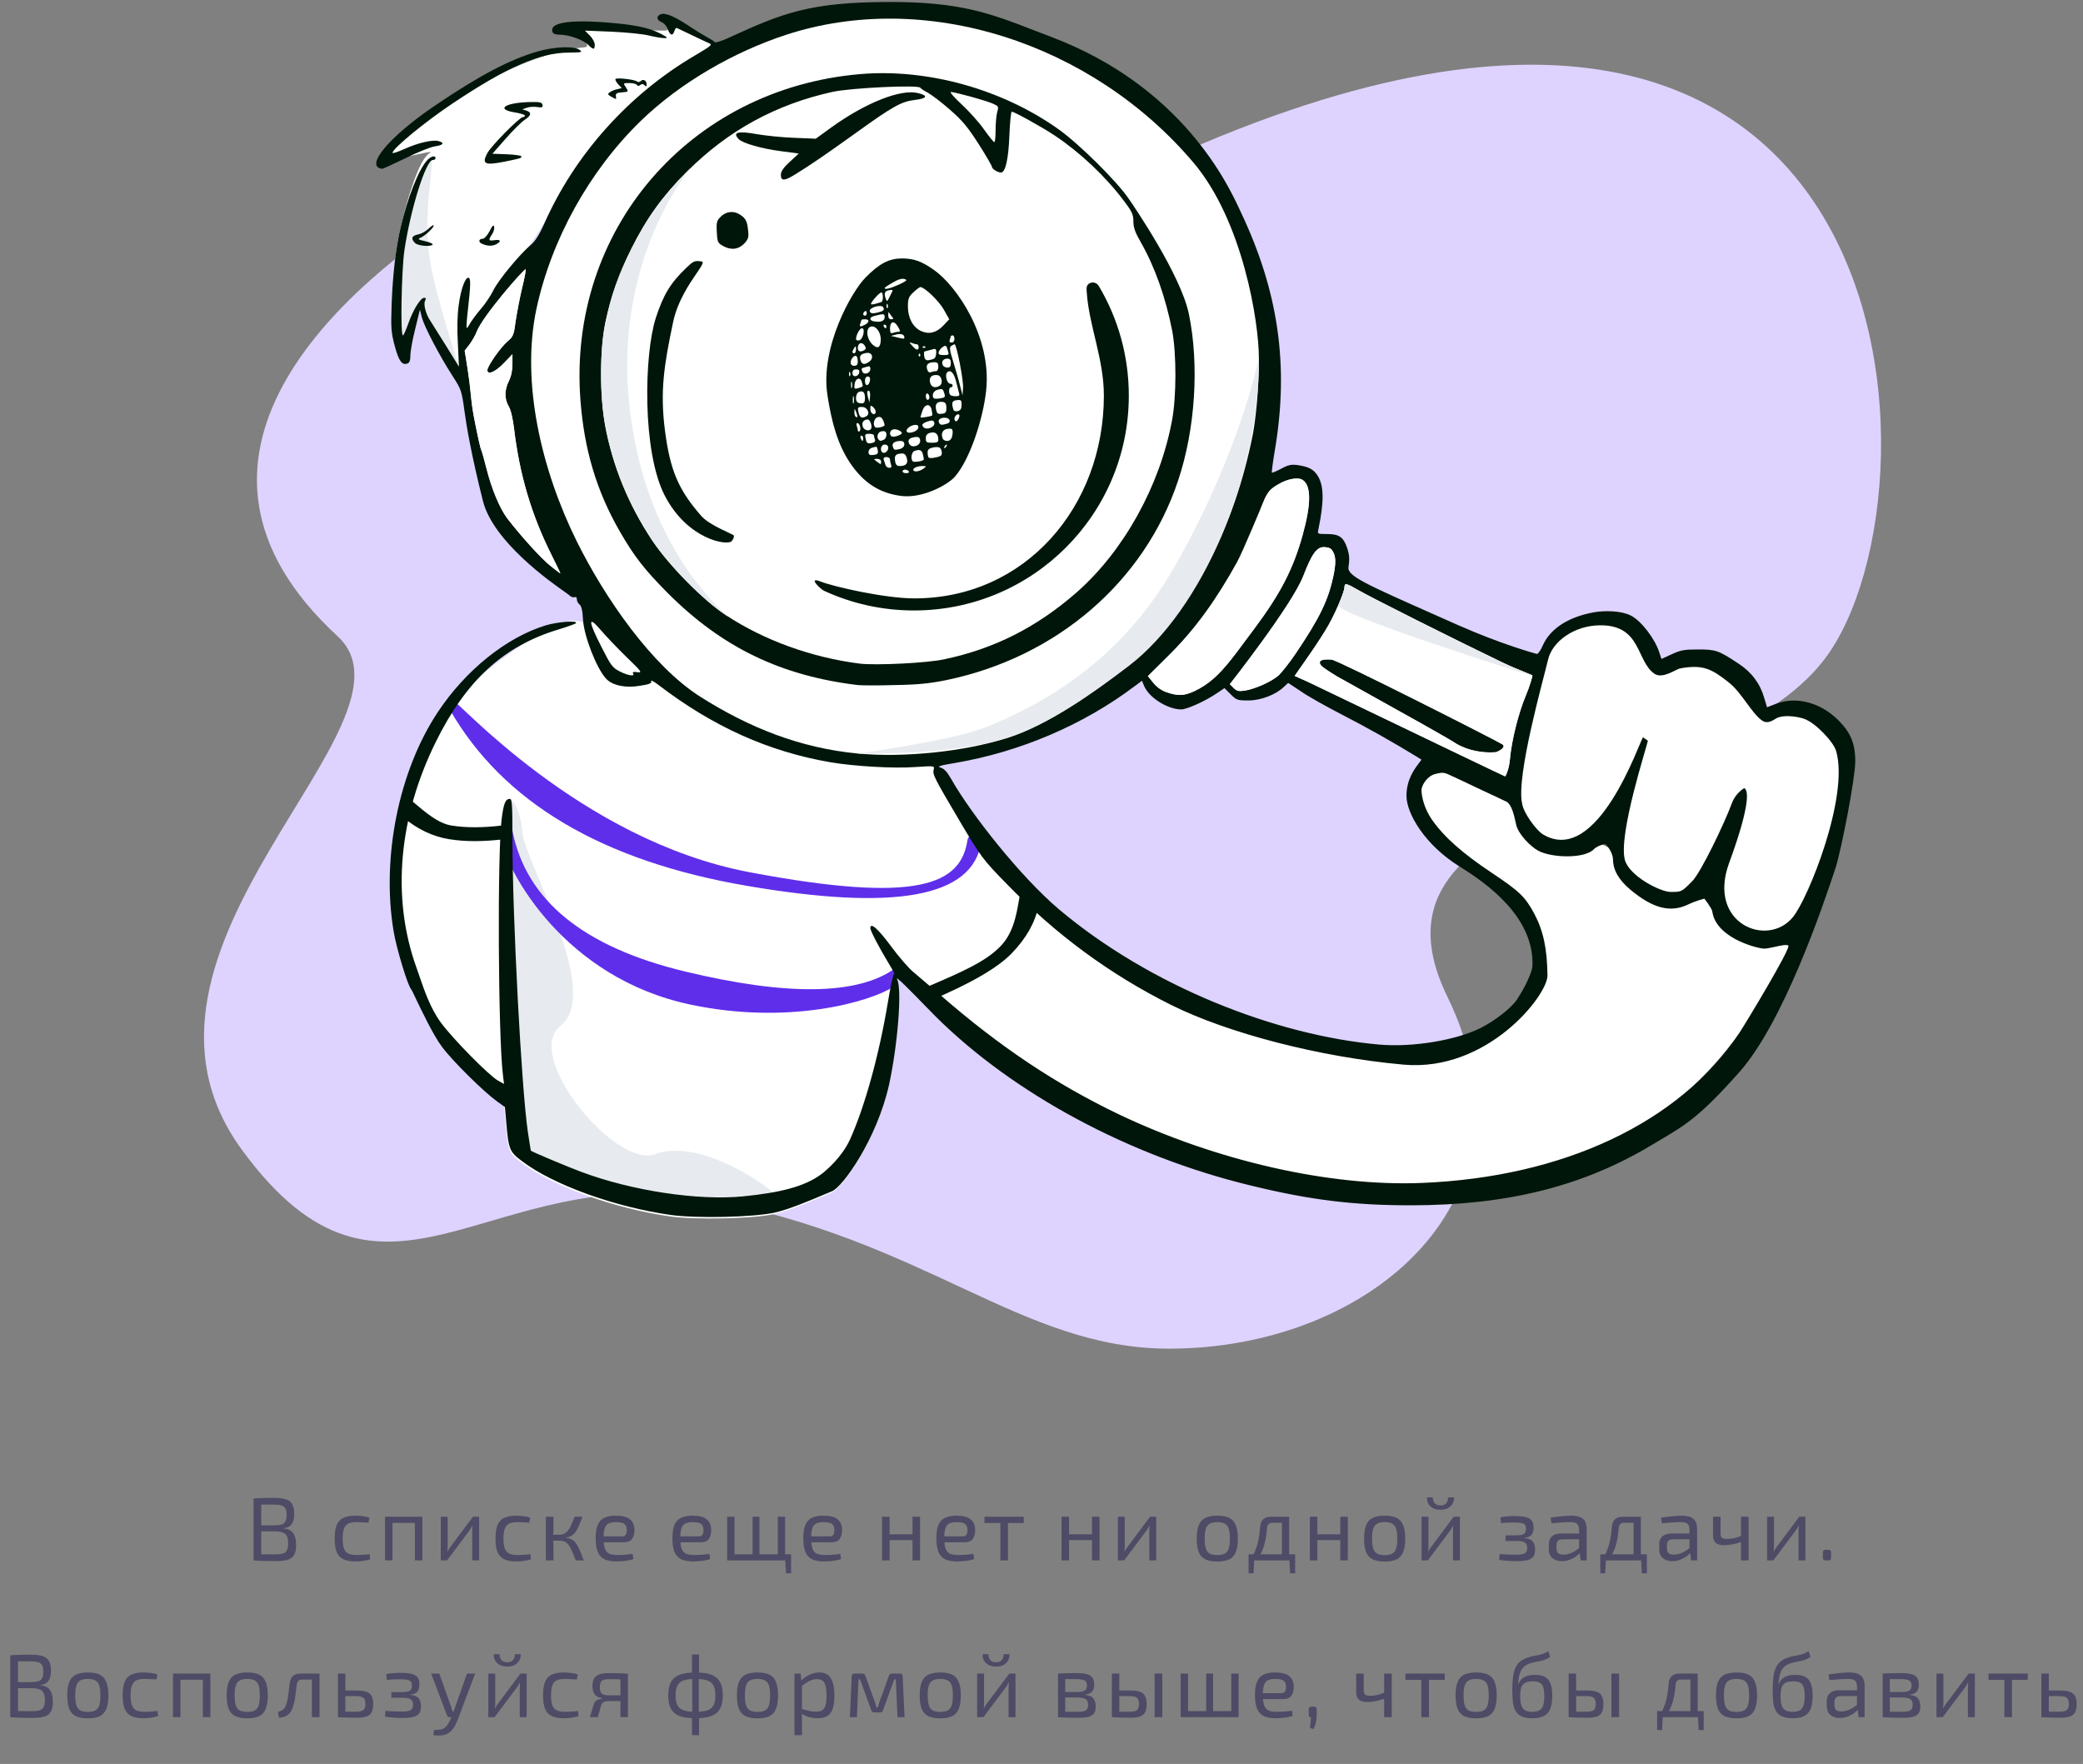 <svg width="372" height="315" viewBox="0 0 372 315" fill="none" xmlns="http://www.w3.org/2000/svg">
<rect x="0" y="0" width="372" height="315" fill="#808080" stroke="none"/>
<path d="M48.867 267.481C49.773 267.481 50.493 267.566 51.027 267.737C51.56 267.897 51.944 268.185 52.179 268.601C52.424 269.017 52.547 269.603 52.547 270.361C52.547 271.15 52.397 271.753 52.099 272.169C51.811 272.585 51.336 272.825 50.675 272.889V272.953C51.496 273.027 52.067 273.315 52.387 273.817C52.717 274.318 52.883 275.011 52.883 275.897C52.883 276.654 52.765 277.241 52.531 277.657C52.296 278.073 51.917 278.366 51.395 278.537C50.883 278.697 50.205 278.777 49.363 278.777C48.733 278.777 48.189 278.771 47.731 278.761C47.283 278.761 46.867 278.75 46.483 278.729C46.099 278.707 45.699 278.681 45.283 278.649V267.609C45.656 267.566 46.008 267.539 46.339 267.529C46.68 267.507 47.048 267.497 47.443 267.497C47.848 267.486 48.323 267.481 48.867 267.481ZM48.803 268.681C48.376 268.681 47.981 268.681 47.619 268.681C47.267 268.681 46.947 268.681 46.659 268.681V272.393H49.027C49.56 272.382 49.981 272.329 50.291 272.233C50.611 272.126 50.84 271.939 50.979 271.673C51.117 271.395 51.187 271.011 51.187 270.521C51.187 270.019 51.112 269.635 50.963 269.369C50.813 269.102 50.563 268.921 50.211 268.825C49.869 268.729 49.4 268.681 48.803 268.681ZM49.043 273.465H46.659V277.561C47.309 277.571 48.136 277.577 49.139 277.577C49.725 277.577 50.184 277.529 50.515 277.433C50.856 277.326 51.096 277.134 51.235 276.857C51.384 276.579 51.459 276.179 51.459 275.657C51.459 275.081 51.384 274.638 51.235 274.329C51.085 274.019 50.835 273.801 50.483 273.673C50.131 273.545 49.651 273.475 49.043 273.465ZM63.467 270.665C63.819 270.665 64.23 270.691 64.699 270.745C65.168 270.787 65.595 270.883 65.979 271.033L65.803 271.913C65.451 271.881 65.078 271.859 64.683 271.849C64.299 271.827 63.968 271.817 63.691 271.817C63.083 271.817 62.592 271.902 62.219 272.073C61.856 272.243 61.595 272.542 61.435 272.969C61.275 273.395 61.195 273.987 61.195 274.745C61.195 275.502 61.275 276.099 61.435 276.537C61.595 276.963 61.856 277.262 62.219 277.433C62.592 277.603 63.083 277.689 63.691 277.689C63.936 277.689 64.283 277.678 64.731 277.657C65.179 277.635 65.6 277.593 65.995 277.529L66.123 278.441C65.739 278.579 65.312 278.681 64.843 278.745C64.384 278.809 63.926 278.841 63.467 278.841C62.571 278.841 61.851 278.707 61.307 278.441C60.763 278.174 60.368 277.742 60.123 277.145C59.888 276.547 59.771 275.747 59.771 274.745C59.771 273.742 59.888 272.942 60.123 272.345C60.368 271.747 60.763 271.321 61.307 271.065C61.851 270.798 62.571 270.665 63.467 270.665ZM75.436 270.857V278.649H74.092V271.961H70.092V278.649H68.764V270.857H75.436ZM85.565 270.857V278.649H84.333V273.481C84.333 273.31 84.338 273.145 84.349 272.985C84.36 272.814 84.371 272.633 84.381 272.441H84.349C84.285 272.59 84.2 272.75 84.093 272.921C83.997 273.081 83.901 273.225 83.805 273.353L79.837 278.649H78.717V270.857H79.949V276.025C79.949 276.195 79.944 276.366 79.933 276.537C79.933 276.697 79.922 276.873 79.901 277.065H79.933C80.104 276.713 80.29 276.414 80.493 276.169L84.461 270.857H85.565ZM92.186 270.665C92.538 270.665 92.948 270.691 93.418 270.745C93.887 270.787 94.314 270.883 94.698 271.033L94.522 271.913C94.17 271.881 93.796 271.859 93.402 271.849C93.018 271.827 92.687 271.817 92.41 271.817C91.802 271.817 91.311 271.902 90.938 272.073C90.575 272.243 90.314 272.542 90.154 272.969C89.994 273.395 89.914 273.987 89.914 274.745C89.914 275.502 89.994 276.099 90.154 276.537C90.314 276.963 90.575 277.262 90.938 277.433C91.311 277.603 91.802 277.689 92.41 277.689C92.655 277.689 93.002 277.678 93.45 277.657C93.898 277.635 94.319 277.593 94.714 277.529L94.842 278.441C94.458 278.579 94.031 278.681 93.562 278.745C93.103 278.809 92.644 278.841 92.186 278.841C91.29 278.841 90.57 278.707 90.026 278.441C89.482 278.174 89.087 277.742 88.842 277.145C88.607 276.547 88.49 275.747 88.49 274.745C88.49 273.742 88.607 272.942 88.842 272.345C89.087 271.747 89.482 271.321 90.026 271.065C90.57 270.798 91.29 270.665 92.186 270.665ZM98.843 270.857V273.177C98.843 273.486 98.816 273.785 98.763 274.073H99.851C100.363 274.073 100.773 273.945 101.083 273.689C101.392 273.433 101.659 273.065 101.883 272.585C102.117 272.105 102.363 271.529 102.619 270.857H104.027C103.739 271.625 103.472 272.275 103.227 272.809C102.981 273.342 102.693 273.753 102.363 274.041C102.043 274.329 101.605 274.505 101.051 274.569V274.617C101.637 274.67 102.101 274.846 102.443 275.145C102.784 275.433 103.088 275.865 103.355 276.441C103.621 277.006 103.92 277.742 104.251 278.649H102.827C102.507 277.806 102.224 277.129 101.979 276.617C101.733 276.094 101.451 275.715 101.131 275.481C100.821 275.235 100.395 275.118 99.851 275.129H98.779C98.822 275.395 98.843 275.646 98.843 275.881V278.649H97.483V270.857H98.843ZM109.948 270.665C111.122 270.665 111.97 270.878 112.492 271.305C113.026 271.731 113.298 272.366 113.308 273.209C113.308 273.902 113.159 274.446 112.86 274.841C112.572 275.225 112.103 275.417 111.452 275.417H107.82C107.863 276.035 107.975 276.51 108.156 276.841C108.348 277.161 108.615 277.385 108.956 277.513C109.298 277.63 109.735 277.689 110.268 277.689C110.695 277.689 111.154 277.673 111.644 277.641C112.146 277.598 112.594 277.55 112.988 277.497L113.116 278.409C112.882 278.505 112.583 278.585 112.22 278.649C111.858 278.713 111.484 278.761 111.1 278.793C110.727 278.825 110.391 278.841 110.092 278.841C109.207 278.841 108.487 278.707 107.932 278.441C107.388 278.163 106.994 277.726 106.748 277.129C106.503 276.521 106.38 275.721 106.38 274.729C106.38 273.705 106.503 272.899 106.748 272.313C107.004 271.715 107.394 271.294 107.916 271.049C108.439 270.793 109.116 270.665 109.948 270.665ZM110.012 271.817C109.468 271.817 109.036 271.891 108.716 272.041C108.407 272.19 108.178 272.451 108.028 272.825C107.89 273.187 107.81 273.699 107.788 274.361H111.1C111.442 274.361 111.666 274.243 111.772 274.009C111.89 273.763 111.943 273.497 111.932 273.209C111.932 272.707 111.788 272.35 111.5 272.137C111.212 271.923 110.716 271.817 110.012 271.817ZM123.652 270.665C124.825 270.665 125.673 270.878 126.196 271.305C126.729 271.731 127.001 272.366 127.012 273.209C127.012 273.902 126.862 274.446 126.564 274.841C126.276 275.225 125.806 275.417 125.156 275.417H121.524C121.566 276.035 121.678 276.51 121.86 276.841C122.052 277.161 122.318 277.385 122.66 277.513C123.001 277.63 123.438 277.689 123.972 277.689C124.398 277.689 124.857 277.673 125.348 277.641C125.849 277.598 126.297 277.55 126.692 277.497L126.82 278.409C126.585 278.505 126.286 278.585 125.924 278.649C125.561 278.713 125.188 278.761 124.804 278.793C124.43 278.825 124.094 278.841 123.796 278.841C122.91 278.841 122.19 278.707 121.636 278.441C121.092 278.163 120.697 277.726 120.452 277.129C120.206 276.521 120.084 275.721 120.084 274.729C120.084 273.705 120.206 272.899 120.452 272.313C120.708 271.715 121.097 271.294 121.62 271.049C122.142 270.793 122.82 270.665 123.652 270.665ZM123.716 271.817C123.172 271.817 122.74 271.891 122.42 272.041C122.11 272.19 121.881 272.451 121.732 272.825C121.593 273.187 121.513 273.699 121.492 274.361H124.804C125.145 274.361 125.369 274.243 125.476 274.009C125.593 273.763 125.646 273.497 125.636 273.209C125.636 272.707 125.492 272.35 125.204 272.137C124.916 271.923 124.42 271.817 123.716 271.817ZM131.17 270.857V277.561H134.402V270.857H135.634V277.561H138.898V270.857H140.21V277.561H141.282V280.953H140.37L140.226 278.649H129.858V270.857H131.17ZM147.027 270.665C148.2 270.665 149.048 270.878 149.571 271.305C150.104 271.731 150.376 272.366 150.387 273.209C150.387 273.902 150.237 274.446 149.939 274.841C149.651 275.225 149.181 275.417 148.531 275.417H144.899C144.941 276.035 145.053 276.51 145.235 276.841C145.427 277.161 145.693 277.385 146.035 277.513C146.376 277.63 146.813 277.689 147.347 277.689C147.773 277.689 148.232 277.673 148.723 277.641C149.224 277.598 149.672 277.55 150.067 277.497L150.195 278.409C149.96 278.505 149.661 278.585 149.299 278.649C148.936 278.713 148.563 278.761 148.179 278.793C147.805 278.825 147.469 278.841 147.171 278.841C146.285 278.841 145.565 278.707 145.011 278.441C144.467 278.163 144.072 277.726 143.827 277.129C143.581 276.521 143.459 275.721 143.459 274.729C143.459 273.705 143.581 272.899 143.827 272.313C144.083 271.715 144.472 271.294 144.995 271.049C145.517 270.793 146.195 270.665 147.027 270.665ZM147.091 271.817C146.547 271.817 146.115 271.891 145.795 272.041C145.485 272.19 145.256 272.451 145.107 272.825C144.968 273.187 144.888 273.699 144.867 274.361H148.179C148.52 274.361 148.744 274.243 148.851 274.009C148.968 273.763 149.021 273.497 149.011 273.209C149.011 272.707 148.867 272.35 148.579 272.137C148.291 271.923 147.795 271.817 147.091 271.817ZM158.874 270.857V273.993H162.97V270.857H164.314V278.649H162.97V275.033H158.874V278.649H157.53V270.857H158.874ZM170.792 270.665C171.966 270.665 172.814 270.878 173.336 271.305C173.87 271.731 174.142 272.366 174.152 273.209C174.152 273.902 174.003 274.446 173.704 274.841C173.416 275.225 172.947 275.417 172.296 275.417H168.664C168.707 276.035 168.819 276.51 169 276.841C169.192 277.161 169.459 277.385 169.8 277.513C170.142 277.63 170.579 277.689 171.112 277.689C171.539 277.689 171.998 277.673 172.488 277.641C172.99 277.598 173.438 277.55 173.832 277.497L173.96 278.409C173.726 278.505 173.427 278.585 173.064 278.649C172.702 278.713 172.328 278.761 171.944 278.793C171.571 278.825 171.235 278.841 170.936 278.841C170.051 278.841 169.331 278.707 168.776 278.441C168.232 278.163 167.838 277.726 167.592 277.129C167.347 276.521 167.224 275.721 167.224 274.729C167.224 273.705 167.347 272.899 167.592 272.313C167.848 271.715 168.238 271.294 168.76 271.049C169.283 270.793 169.96 270.665 170.792 270.665ZM170.856 271.817C170.312 271.817 169.88 271.891 169.56 272.041C169.251 272.19 169.022 272.451 168.872 272.825C168.734 273.187 168.654 273.699 168.632 274.361H171.944C172.286 274.361 172.51 274.243 172.616 274.009C172.734 273.763 172.787 273.497 172.776 273.209C172.776 272.707 172.632 272.35 172.344 272.137C172.056 271.923 171.56 271.817 170.856 271.817ZM182.83 270.857V271.977H180.014V278.649H178.654V271.977H175.822V270.857H182.83ZM190.921 270.857V273.993H195.017V270.857H196.361V278.649H195.017V275.033H190.921V278.649H189.577V270.857H190.921ZM206.487 270.857V278.649H205.255V273.481C205.255 273.31 205.26 273.145 205.271 272.985C205.282 272.814 205.292 272.633 205.303 272.441H205.271C205.207 272.59 205.122 272.75 205.015 272.921C204.919 273.081 204.823 273.225 204.727 273.353L200.759 278.649H199.639V270.857H200.871V276.025C200.871 276.195 200.866 276.366 200.855 276.537C200.855 276.697 200.844 276.873 200.823 277.065H200.855C201.026 276.713 201.212 276.414 201.415 276.169L205.383 270.857H206.487ZM217.404 270.665C218.3 270.665 219.015 270.798 219.548 271.065C220.082 271.331 220.466 271.769 220.7 272.377C220.946 272.974 221.068 273.769 221.068 274.761C221.068 275.753 220.946 276.553 220.7 277.161C220.466 277.758 220.082 278.19 219.548 278.457C219.015 278.723 218.3 278.857 217.404 278.857C216.508 278.857 215.788 278.723 215.244 278.457C214.711 278.19 214.322 277.758 214.076 277.161C213.842 276.553 213.724 275.753 213.724 274.761C213.724 273.769 213.842 272.974 214.076 272.377C214.322 271.769 214.711 271.331 215.244 271.065C215.788 270.798 216.508 270.665 217.404 270.665ZM217.404 271.817C216.839 271.817 216.391 271.907 216.06 272.089C215.73 272.259 215.495 272.558 215.356 272.985C215.218 273.411 215.148 274.003 215.148 274.761C215.148 275.518 215.218 276.11 215.356 276.537C215.495 276.963 215.73 277.267 216.06 277.449C216.391 277.619 216.839 277.705 217.404 277.705C217.97 277.705 218.412 277.619 218.732 277.449C219.063 277.267 219.298 276.963 219.436 276.537C219.575 276.11 219.644 275.518 219.644 274.761C219.644 274.003 219.575 273.411 219.436 272.985C219.298 272.558 219.063 272.259 218.732 272.089C218.412 271.907 217.97 271.817 217.404 271.817ZM231.3 277.561V280.953H230.404L230.276 278.649H223.988L223.86 280.953H222.98V277.561H223.876C224.26 276.782 224.537 275.982 224.708 275.161C224.878 274.329 224.99 273.491 225.044 272.649C225.129 271.454 225.79 270.857 227.028 270.857H230.228V277.561H231.3ZM226.276 272.873C226.212 273.779 226.089 274.617 225.908 275.385C225.737 276.153 225.465 276.878 225.092 277.561H228.932V271.929H227.252C226.654 271.929 226.329 272.243 226.276 272.873ZM235.264 270.857V273.993H239.36V270.857H240.704V278.649H239.36V275.033H235.264V278.649H233.92V270.857H235.264ZM247.295 270.665C248.191 270.665 248.905 270.798 249.439 271.065C249.972 271.331 250.356 271.769 250.591 272.377C250.836 272.974 250.959 273.769 250.959 274.761C250.959 275.753 250.836 276.553 250.591 277.161C250.356 277.758 249.972 278.19 249.439 278.457C248.905 278.723 248.191 278.857 247.295 278.857C246.399 278.857 245.679 278.723 245.135 278.457C244.601 278.19 244.212 277.758 243.967 277.161C243.732 276.553 243.615 275.753 243.615 274.761C243.615 273.769 243.732 272.974 243.967 272.377C244.212 271.769 244.601 271.331 245.135 271.065C245.679 270.798 246.399 270.665 247.295 270.665ZM247.295 271.817C246.729 271.817 246.281 271.907 245.951 272.089C245.62 272.259 245.385 272.558 245.247 272.985C245.108 273.411 245.039 274.003 245.039 274.761C245.039 275.518 245.108 276.11 245.247 276.537C245.385 276.963 245.62 277.267 245.951 277.449C246.281 277.619 246.729 277.705 247.295 277.705C247.86 277.705 248.303 277.619 248.623 277.449C248.953 277.267 249.188 276.963 249.327 276.537C249.465 276.11 249.535 275.518 249.535 274.761C249.535 274.003 249.465 273.411 249.327 272.985C249.188 272.558 248.953 272.259 248.623 272.089C248.303 271.907 247.86 271.817 247.295 271.817ZM260.721 270.857V278.649H259.489V273.481C259.489 273.31 259.495 273.145 259.505 272.985C259.516 272.814 259.527 272.633 259.537 272.441H259.505C259.441 272.59 259.356 272.75 259.249 272.921C259.153 273.081 259.057 273.225 258.961 273.353L254.993 278.649H253.873V270.857H255.105V276.025C255.105 276.195 255.1 276.366 255.089 276.537C255.089 276.697 255.079 276.873 255.057 277.065H255.089C255.26 276.713 255.447 276.414 255.649 276.169L259.617 270.857H260.721ZM258.609 267.401H259.649C259.692 268.019 259.495 268.542 259.057 268.969C258.631 269.395 258.033 269.609 257.265 269.609C256.487 269.609 255.879 269.395 255.441 268.969C255.004 268.542 254.807 268.019 254.849 267.401H255.889C255.889 267.859 256.007 268.217 256.241 268.473C256.487 268.718 256.828 268.841 257.265 268.841C257.692 268.841 258.023 268.718 258.257 268.473C258.492 268.217 258.609 267.859 258.609 267.401ZM270.359 270.729C271.223 270.729 271.911 270.787 272.423 270.905C272.935 271.011 273.303 271.214 273.527 271.513C273.761 271.811 273.879 272.243 273.879 272.809C273.879 273.363 273.756 273.79 273.511 274.089C273.276 274.387 272.849 274.563 272.231 274.617V274.665C272.924 274.718 273.415 274.91 273.703 275.241C274.001 275.571 274.151 276.067 274.151 276.729C274.151 277.273 274.039 277.694 273.815 277.993C273.591 278.291 273.233 278.499 272.743 278.617C272.252 278.734 271.607 278.793 270.807 278.793C270.327 278.793 269.815 278.771 269.271 278.729C268.727 278.697 268.209 278.638 267.719 278.553L267.831 277.513C268.183 277.545 268.62 277.577 269.143 277.609C269.676 277.63 270.199 277.641 270.711 277.641C271.5 277.641 272.033 277.561 272.311 277.401C272.599 277.23 272.743 276.91 272.743 276.441C272.743 275.95 272.599 275.619 272.311 275.449C272.023 275.267 271.5 275.177 270.743 275.177H268.871V274.185L270.727 274.169C271.42 274.169 271.895 274.089 272.151 273.929C272.407 273.758 272.535 273.443 272.535 272.985C272.535 272.526 272.38 272.227 272.071 272.089C271.761 271.95 271.196 271.881 270.375 271.881C269.959 271.881 269.543 271.891 269.127 271.913C268.711 271.934 268.359 271.966 268.071 272.009L267.959 270.969C268.396 270.862 268.823 270.798 269.239 270.777C269.665 270.745 270.039 270.729 270.359 270.729ZM280.71 270.665C281.574 270.665 282.23 270.846 282.678 271.209C283.137 271.561 283.366 272.211 283.366 273.161V278.649H282.294L282.134 277.369C281.931 277.571 281.67 277.785 281.35 278.009C281.03 278.222 280.662 278.409 280.246 278.569C279.841 278.718 279.398 278.793 278.918 278.793C278.225 278.793 277.665 278.606 277.238 278.233C276.811 277.859 276.598 277.321 276.598 276.617V275.769C276.598 275.161 276.785 274.691 277.158 274.361C277.542 274.019 278.075 273.849 278.758 273.849H282.006V273.161C281.995 272.681 281.883 272.339 281.67 272.137C281.457 271.923 281.041 271.817 280.422 271.817C280.006 271.817 279.489 271.838 278.87 271.881C278.262 271.923 277.659 271.971 277.062 272.025L276.934 271.017C277.478 270.931 278.097 270.851 278.79 270.777C279.483 270.702 280.123 270.665 280.71 270.665ZM279.19 277.625C279.574 277.635 280.022 277.545 280.534 277.353C281.057 277.15 281.547 276.846 282.006 276.441V274.873L278.998 274.889C278.625 274.899 278.358 275.001 278.198 275.193C278.049 275.374 277.974 275.63 277.974 275.961V276.457C277.974 276.862 278.07 277.161 278.262 277.353C278.465 277.534 278.774 277.625 279.19 277.625ZM294.112 277.561V280.953H293.216L293.088 278.649H286.8L286.672 280.953H285.792V277.561H286.688C287.072 276.782 287.35 275.982 287.52 275.161C287.691 274.329 287.803 273.491 287.856 272.649C287.942 271.454 288.603 270.857 289.84 270.857H293.04V277.561H294.112ZM289.088 272.873C289.024 273.779 288.902 274.617 288.72 275.385C288.55 276.153 288.278 276.878 287.904 277.561H291.744V271.929H290.064C289.467 271.929 289.142 272.243 289.088 272.873ZM300.429 270.665C301.293 270.665 301.949 270.846 302.397 271.209C302.855 271.561 303.085 272.211 303.085 273.161V278.649H302.013L301.853 277.369C301.65 277.571 301.389 277.785 301.069 278.009C300.749 278.222 300.381 278.409 299.965 278.569C299.559 278.718 299.117 278.793 298.637 278.793C297.943 278.793 297.383 278.606 296.957 278.233C296.53 277.859 296.317 277.321 296.317 276.617V275.769C296.317 275.161 296.503 274.691 296.877 274.361C297.261 274.019 297.794 273.849 298.477 273.849H301.725V273.161C301.714 272.681 301.602 272.339 301.389 272.137C301.175 271.923 300.759 271.817 300.141 271.817C299.725 271.817 299.207 271.838 298.589 271.881C297.981 271.923 297.378 271.971 296.781 272.025L296.653 271.017C297.197 270.931 297.815 270.851 298.509 270.777C299.202 270.702 299.842 270.665 300.429 270.665ZM298.909 277.625C299.293 277.635 299.741 277.545 300.253 277.353C300.775 277.15 301.266 276.846 301.725 276.441V274.873L298.717 274.889C298.343 274.899 298.077 275.001 297.917 275.193C297.767 275.374 297.693 275.63 297.693 275.961V276.457C297.693 276.862 297.789 277.161 297.981 277.353C298.183 277.534 298.493 277.625 298.909 277.625ZM307.271 270.857V273.785C307.271 274.169 307.351 274.441 307.511 274.601C307.682 274.75 307.954 274.825 308.327 274.825C308.754 274.825 309.17 274.787 309.575 274.713C309.98 274.627 310.428 274.483 310.919 274.281V270.857H312.279V278.649H310.919V275.369C310.386 275.561 309.842 275.705 309.287 275.801C308.743 275.897 308.274 275.945 307.879 275.945C306.578 275.945 305.927 275.374 305.927 274.233V270.857H307.271ZM322.425 270.857V278.649H321.193V273.481C321.193 273.31 321.198 273.145 321.209 272.985C321.219 272.814 321.23 272.633 321.241 272.441H321.209C321.145 272.59 321.059 272.75 320.953 272.921C320.857 273.081 320.761 273.225 320.665 273.353L316.697 278.649H315.577V270.857H316.809V276.025C316.809 276.195 316.803 276.366 316.793 276.537C316.793 276.697 316.782 276.873 316.761 277.065H316.793C316.963 276.713 317.15 276.414 317.353 276.169L321.321 270.857H322.425ZM326.501 276.761C326.693 276.761 326.827 276.798 326.901 276.873C326.976 276.947 327.013 277.081 327.013 277.273V278.137C327.013 278.329 326.976 278.462 326.901 278.537C326.827 278.611 326.693 278.649 326.501 278.649H326.053C325.872 278.649 325.739 278.611 325.653 278.537C325.579 278.462 325.541 278.329 325.541 278.137V277.273C325.541 277.081 325.579 276.947 325.653 276.873C325.739 276.798 325.872 276.761 326.053 276.761H326.501ZM5.421 295.481C6.328 295.481 7.048 295.566 7.581 295.737C8.115 295.897 8.499 296.185 8.733 296.601C8.979 297.017 9.101 297.603 9.101 298.361C9.101 299.15 8.952 299.753 8.653 300.169C8.365 300.585 7.891 300.825 7.229 300.889V300.953C8.051 301.027 8.621 301.315 8.941 301.817C9.272 302.318 9.437 303.011 9.437 303.897C9.437 304.654 9.32 305.241 9.085 305.657C8.851 306.073 8.472 306.366 7.949 306.537C7.437 306.697 6.76 306.777 5.917 306.777C5.288 306.777 4.744 306.771 4.285 306.761C3.837 306.761 3.421 306.75 3.037 306.729C2.653 306.707 2.253 306.681 1.837 306.649V295.609C2.211 295.566 2.563 295.539 2.893 295.529C3.235 295.507 3.603 295.497 3.997 295.497C4.403 295.486 4.877 295.481 5.421 295.481ZM5.357 296.681C4.931 296.681 4.536 296.681 4.173 296.681C3.821 296.681 3.501 296.681 3.213 296.681V300.393H5.581C6.115 300.382 6.536 300.329 6.845 300.233C7.165 300.126 7.395 299.939 7.533 299.673C7.672 299.395 7.741 299.011 7.741 298.521C7.741 298.019 7.667 297.635 7.517 297.369C7.368 297.102 7.117 296.921 6.765 296.825C6.424 296.729 5.955 296.681 5.357 296.681ZM5.597 301.465H3.213V305.561C3.864 305.571 4.691 305.577 5.693 305.577C6.28 305.577 6.739 305.529 7.069 305.433C7.411 305.326 7.651 305.134 7.789 304.857C7.939 304.579 8.013 304.179 8.013 303.657C8.013 303.081 7.939 302.638 7.789 302.329C7.64 302.019 7.389 301.801 7.037 301.673C6.685 301.545 6.205 301.475 5.597 301.465ZM15.693 298.665C16.589 298.665 17.304 298.798 17.837 299.065C18.371 299.331 18.755 299.769 18.989 300.377C19.235 300.974 19.357 301.769 19.357 302.761C19.357 303.753 19.235 304.553 18.989 305.161C18.755 305.758 18.371 306.19 17.837 306.457C17.304 306.723 16.589 306.857 15.693 306.857C14.797 306.857 14.077 306.723 13.533 306.457C13 306.19 12.611 305.758 12.365 305.161C12.131 304.553 12.013 303.753 12.013 302.761C12.013 301.769 12.131 300.974 12.365 300.377C12.611 299.769 13 299.331 13.533 299.065C14.077 298.798 14.797 298.665 15.693 298.665ZM15.693 299.817C15.128 299.817 14.68 299.907 14.349 300.089C14.019 300.259 13.784 300.558 13.645 300.985C13.507 301.411 13.437 302.003 13.437 302.761C13.437 303.518 13.507 304.11 13.645 304.537C13.784 304.963 14.019 305.267 14.349 305.449C14.68 305.619 15.128 305.705 15.693 305.705C16.259 305.705 16.701 305.619 17.021 305.449C17.352 305.267 17.587 304.963 17.725 304.537C17.864 304.11 17.933 303.518 17.933 302.761C17.933 302.003 17.864 301.411 17.725 300.985C17.587 300.558 17.352 300.259 17.021 300.089C16.701 299.907 16.259 299.817 15.693 299.817ZM25.6 298.665C25.952 298.665 26.363 298.691 26.832 298.745C27.301 298.787 27.728 298.883 28.112 299.033L27.936 299.913C27.584 299.881 27.21 299.859 26.816 299.849C26.432 299.827 26.101 299.817 25.824 299.817C25.216 299.817 24.725 299.902 24.352 300.073C23.989 300.243 23.728 300.542 23.568 300.969C23.408 301.395 23.328 301.987 23.328 302.745C23.328 303.502 23.408 304.099 23.568 304.537C23.728 304.963 23.989 305.262 24.352 305.433C24.725 305.603 25.216 305.689 25.824 305.689C26.069 305.689 26.416 305.678 26.864 305.657C27.312 305.635 27.733 305.593 28.128 305.529L28.256 306.441C27.872 306.579 27.445 306.681 26.976 306.745C26.517 306.809 26.058 306.841 25.6 306.841C24.704 306.841 23.984 306.707 23.44 306.441C22.896 306.174 22.501 305.742 22.256 305.145C22.021 304.547 21.904 303.747 21.904 302.745C21.904 301.742 22.021 300.942 22.256 300.345C22.501 299.747 22.896 299.321 23.44 299.065C23.984 298.798 24.704 298.665 25.6 298.665ZM37.569 298.857V306.649H36.225V299.961H32.225V306.649H30.897V298.857H37.569ZM44.162 298.665C45.058 298.665 45.773 298.798 46.306 299.065C46.839 299.331 47.223 299.769 47.458 300.377C47.703 300.974 47.826 301.769 47.826 302.761C47.826 303.753 47.703 304.553 47.458 305.161C47.223 305.758 46.839 306.19 46.306 306.457C45.773 306.723 45.058 306.857 44.162 306.857C43.266 306.857 42.546 306.723 42.002 306.457C41.469 306.19 41.079 305.758 40.834 305.161C40.599 304.553 40.482 303.753 40.482 302.761C40.482 301.769 40.599 300.974 40.834 300.377C41.079 299.769 41.469 299.331 42.002 299.065C42.546 298.798 43.266 298.665 44.162 298.665ZM44.162 299.817C43.597 299.817 43.149 299.907 42.818 300.089C42.487 300.259 42.253 300.558 42.114 300.985C41.975 301.411 41.906 302.003 41.906 302.761C41.906 303.518 41.975 304.11 42.114 304.537C42.253 304.963 42.487 305.267 42.818 305.449C43.149 305.619 43.597 305.705 44.162 305.705C44.727 305.705 45.17 305.619 45.49 305.449C45.821 305.267 46.055 304.963 46.194 304.537C46.333 304.11 46.402 303.518 46.402 302.761C46.402 302.003 46.333 301.411 46.194 300.985C46.055 300.558 45.821 300.259 45.49 300.089C45.17 299.907 44.727 299.817 44.162 299.817ZM57.064 298.857V306.649H55.704V299.929H54.008C53.677 299.929 53.437 300.003 53.288 300.153C53.149 300.291 53.053 300.542 53 300.905C52.914 301.609 52.818 302.334 52.712 303.081C52.605 303.817 52.45 304.457 52.248 305.001C51.853 306.142 51.037 306.718 49.8 306.729L49.656 305.689C50.093 305.582 50.402 305.443 50.584 305.273C50.776 305.102 50.925 304.878 51.032 304.601C51.17 304.259 51.282 303.854 51.368 303.385C51.453 302.915 51.522 302.441 51.576 301.961C51.64 301.47 51.688 301.043 51.72 300.681C51.794 300.083 51.986 299.63 52.296 299.321C52.616 299.011 53.101 298.857 53.752 298.857H57.064ZM63.518 301.881C64.318 301.881 64.942 301.955 65.39 302.105C65.849 302.254 66.174 302.51 66.366 302.873C66.558 303.225 66.654 303.705 66.654 304.313C66.654 304.942 66.553 305.438 66.35 305.801C66.158 306.153 65.843 306.398 65.406 306.537C64.979 306.675 64.419 306.745 63.726 306.745C63.214 306.745 62.771 306.739 62.398 306.729C62.025 306.729 61.683 306.718 61.374 306.697C61.065 306.686 60.739 306.67 60.398 306.649H60.35V298.857H61.678V301.881H63.518ZM63.518 302.889H61.678V305.657C62.179 305.667 62.793 305.673 63.518 305.673C64.158 305.673 64.606 305.582 64.862 305.401C65.129 305.219 65.262 304.841 65.262 304.265C65.262 303.753 65.145 303.395 64.91 303.193C64.675 302.99 64.211 302.889 63.518 302.889ZM71.382 298.729C72.246 298.729 72.934 298.787 73.446 298.905C73.958 299.011 74.326 299.214 74.55 299.513C74.785 299.811 74.902 300.243 74.902 300.809C74.902 301.363 74.779 301.79 74.534 302.089C74.299 302.387 73.873 302.563 73.254 302.617V302.665C73.947 302.718 74.438 302.91 74.726 303.241C75.025 303.571 75.174 304.067 75.174 304.729C75.174 305.273 75.062 305.694 74.838 305.993C74.614 306.291 74.257 306.499 73.766 306.617C73.275 306.734 72.63 306.793 71.83 306.793C71.35 306.793 70.838 306.771 70.294 306.729C69.75 306.697 69.233 306.638 68.742 306.553L68.854 305.513C69.206 305.545 69.643 305.577 70.166 305.609C70.699 305.63 71.222 305.641 71.734 305.641C72.523 305.641 73.057 305.561 73.334 305.401C73.622 305.23 73.766 304.91 73.766 304.441C73.766 303.95 73.622 303.619 73.334 303.449C73.046 303.267 72.523 303.177 71.766 303.177H69.894V302.185L71.75 302.169C72.443 302.169 72.918 302.089 73.174 301.929C73.43 301.758 73.558 301.443 73.558 300.985C73.558 300.526 73.403 300.227 73.094 300.089C72.785 299.95 72.219 299.881 71.398 299.881C70.982 299.881 70.566 299.891 70.15 299.913C69.734 299.934 69.382 299.966 69.094 300.009L68.982 298.969C69.419 298.862 69.846 298.798 70.262 298.777C70.689 298.745 71.062 298.729 71.382 298.729ZM78.456 298.857L80.52 304.665C80.573 304.825 80.621 304.985 80.664 305.145C80.717 305.294 80.765 305.449 80.808 305.609H81.032C81.085 305.449 81.138 305.289 81.192 305.129C81.245 304.958 81.298 304.803 81.352 304.665L83.4 298.857H84.856L81.752 307.081C81.624 307.411 81.442 307.801 81.208 308.249C80.973 308.697 80.664 309.065 80.28 309.353C79.885 309.651 79.442 309.827 78.952 309.881C78.472 309.945 77.949 309.939 77.384 309.865L77.512 308.921C77.853 308.931 78.184 308.915 78.504 308.873C78.834 308.841 79.128 308.739 79.384 308.569C79.608 308.409 79.81 308.185 79.992 307.897C80.184 307.619 80.344 307.315 80.472 306.985L80.616 306.649H80.312C80.066 306.649 79.901 306.531 79.816 306.297L77 298.857H78.456ZM94.057 298.857V306.649H92.825V301.481C92.825 301.31 92.831 301.145 92.841 300.985C92.852 300.814 92.863 300.633 92.873 300.441H92.841C92.777 300.59 92.692 300.75 92.585 300.921C92.489 301.081 92.393 301.225 92.297 301.353L88.329 306.649H87.209V298.857H88.441V304.025C88.441 304.195 88.436 304.366 88.425 304.537C88.425 304.697 88.415 304.873 88.393 305.065H88.425C88.596 304.713 88.783 304.414 88.985 304.169L92.953 298.857H94.057ZM91.945 295.401H92.985C93.028 296.019 92.831 296.542 92.393 296.969C91.967 297.395 91.369 297.609 90.601 297.609C89.823 297.609 89.215 297.395 88.777 296.969C88.34 296.542 88.143 296.019 88.185 295.401H89.225C89.225 295.859 89.343 296.217 89.577 296.473C89.823 296.718 90.164 296.841 90.601 296.841C91.028 296.841 91.359 296.718 91.593 296.473C91.828 296.217 91.945 295.859 91.945 295.401ZM100.678 298.665C101.03 298.665 101.441 298.691 101.91 298.745C102.379 298.787 102.806 298.883 103.19 299.033L103.014 299.913C102.662 299.881 102.289 299.859 101.894 299.849C101.51 299.827 101.179 299.817 100.902 299.817C100.294 299.817 99.803 299.902 99.43 300.073C99.067 300.243 98.806 300.542 98.646 300.969C98.486 301.395 98.406 301.987 98.406 302.745C98.406 303.502 98.486 304.099 98.646 304.537C98.806 304.963 99.067 305.262 99.43 305.433C99.803 305.603 100.294 305.689 100.902 305.689C101.147 305.689 101.494 305.678 101.942 305.657C102.39 305.635 102.811 305.593 103.206 305.529L103.334 306.441C102.95 306.579 102.523 306.681 102.054 306.745C101.595 306.809 101.137 306.841 100.678 306.841C99.782 306.841 99.062 306.707 98.518 306.441C97.974 306.174 97.579 305.742 97.334 305.145C97.099 304.547 96.982 303.747 96.982 302.745C96.982 301.742 97.099 300.942 97.334 300.345C97.579 299.747 97.974 299.321 98.518 299.065C99.062 298.798 99.782 298.665 100.678 298.665ZM108.695 298.777C109.282 298.777 109.767 298.782 110.151 298.793C110.535 298.793 110.876 298.803 111.175 298.825C111.484 298.835 111.804 298.857 112.135 298.889V306.649H110.807V303.769C110.54 303.769 110.231 303.769 109.879 303.769C109.538 303.769 109.148 303.769 108.711 303.769C107.954 303.769 107.5 304.035 107.351 304.569L106.759 306.649H105.351L106.055 304.313C106.162 303.971 106.364 303.731 106.663 303.593C106.972 303.443 107.276 303.353 107.575 303.321V303.257C106.924 303.171 106.466 302.942 106.199 302.569C105.932 302.195 105.799 301.699 105.799 301.081C105.799 300.59 105.884 300.174 106.055 299.833C106.226 299.491 106.519 299.23 106.935 299.049C107.362 298.867 107.948 298.777 108.695 298.777ZM108.775 302.745H110.807V299.881C110.53 299.87 110.215 299.865 109.863 299.865C109.511 299.865 109.132 299.865 108.727 299.865C108.076 299.865 107.644 299.977 107.431 300.201C107.228 300.414 107.127 300.771 107.127 301.273C107.127 301.795 107.234 302.174 107.447 302.409C107.671 302.633 108.114 302.745 108.775 302.745ZM124.845 295.449V298.681C125.869 298.723 126.69 298.889 127.309 299.177C127.928 299.465 128.376 299.902 128.653 300.489C128.941 301.075 129.085 301.833 129.085 302.761C129.085 303.689 128.941 304.446 128.653 305.033C128.376 305.609 127.928 306.041 127.309 306.329C126.69 306.617 125.869 306.782 124.845 306.825V309.865H123.581V306.825C122.557 306.782 121.73 306.617 121.101 306.329C120.482 306.041 120.034 305.609 119.757 305.033C119.48 304.446 119.341 303.689 119.341 302.761C119.341 301.833 119.48 301.081 119.757 300.505C120.034 299.918 120.482 299.481 121.101 299.193C121.73 298.894 122.557 298.723 123.581 298.681V295.449H124.845ZM120.653 302.761C120.653 303.454 120.749 304.009 120.941 304.425C121.133 304.841 121.442 305.145 121.869 305.337C122.306 305.529 122.893 305.641 123.629 305.673V299.833C122.893 299.865 122.306 299.977 121.869 300.169C121.442 300.361 121.133 300.665 120.941 301.081C120.749 301.497 120.653 302.057 120.653 302.761ZM127.757 302.761C127.757 302.067 127.661 301.513 127.469 301.097C127.288 300.681 126.978 300.377 126.541 300.185C126.114 299.982 125.533 299.865 124.797 299.833V305.673C125.533 305.641 126.114 305.529 126.541 305.337C126.978 305.145 127.288 304.841 127.469 304.425C127.661 304.009 127.757 303.454 127.757 302.761ZM135.287 298.665C136.183 298.665 136.898 298.798 137.431 299.065C137.964 299.331 138.348 299.769 138.583 300.377C138.828 300.974 138.951 301.769 138.951 302.761C138.951 303.753 138.828 304.553 138.583 305.161C138.348 305.758 137.964 306.19 137.431 306.457C136.898 306.723 136.183 306.857 135.287 306.857C134.391 306.857 133.671 306.723 133.127 306.457C132.594 306.19 132.204 305.758 131.959 305.161C131.724 304.553 131.607 303.753 131.607 302.761C131.607 301.769 131.724 300.974 131.959 300.377C132.204 299.769 132.594 299.331 133.127 299.065C133.671 298.798 134.391 298.665 135.287 298.665ZM135.287 299.817C134.722 299.817 134.274 299.907 133.943 300.089C133.612 300.259 133.378 300.558 133.239 300.985C133.1 301.411 133.031 302.003 133.031 302.761C133.031 303.518 133.1 304.11 133.239 304.537C133.378 304.963 133.612 305.267 133.943 305.449C134.274 305.619 134.722 305.705 135.287 305.705C135.852 305.705 136.295 305.619 136.615 305.449C136.946 305.267 137.18 304.963 137.319 304.537C137.458 304.11 137.527 303.518 137.527 302.761C137.527 302.003 137.458 301.411 137.319 300.985C137.18 300.558 136.946 300.259 136.615 300.089C136.295 299.907 135.852 299.817 135.287 299.817ZM142.986 298.857L143.114 300.089C143.54 299.651 144.042 299.305 144.618 299.049C145.204 298.793 145.775 298.665 146.33 298.665C147.29 298.665 147.978 299.017 148.394 299.721C148.81 300.414 149.018 301.438 149.018 302.793C149.018 303.795 148.911 304.595 148.698 305.193C148.484 305.779 148.159 306.201 147.722 306.457C147.284 306.713 146.735 306.841 146.074 306.841C145.562 306.841 145.055 306.777 144.554 306.649C144.063 306.51 143.604 306.307 143.178 306.041C143.199 306.307 143.215 306.563 143.226 306.809C143.236 307.065 143.236 307.331 143.226 307.609V309.865H141.882V298.857H142.986ZM145.898 299.849C145.471 299.849 145.05 299.95 144.634 300.153C144.228 300.345 143.759 300.643 143.226 301.049V305.193C143.716 305.321 144.148 305.433 144.522 305.529C144.906 305.614 145.306 305.657 145.722 305.657C146.18 305.657 146.543 305.577 146.81 305.417C147.087 305.257 147.29 304.969 147.418 304.553C147.546 304.137 147.61 303.55 147.61 302.793C147.61 301.683 147.476 300.915 147.21 300.489C146.954 300.062 146.516 299.849 145.898 299.849ZM160.696 298.857C161.037 298.857 161.208 299.027 161.208 299.369L161.544 306.649H160.28L159.976 299.897H159.704L157.72 305.353C157.677 305.491 157.613 305.603 157.528 305.689C157.442 305.763 157.325 305.801 157.176 305.801H156.12C155.97 305.801 155.853 305.763 155.768 305.689C155.693 305.603 155.629 305.491 155.576 305.353L153.592 299.897H153.32L153.032 306.649H151.784L152.104 299.369C152.104 299.027 152.28 298.857 152.632 298.857H154.04C154.306 298.857 154.482 299.006 154.568 299.305L156.184 303.785C156.258 303.977 156.322 304.163 156.376 304.345C156.429 304.526 156.477 304.713 156.52 304.905H156.776C156.829 304.702 156.882 304.51 156.936 304.329C156.989 304.147 157.048 303.966 157.112 303.785L158.728 299.305C158.824 299.006 159.005 298.857 159.272 298.857H160.696ZM167.928 298.665C168.824 298.665 169.538 298.798 170.072 299.065C170.605 299.331 170.989 299.769 171.224 300.377C171.469 300.974 171.592 301.769 171.592 302.761C171.592 303.753 171.469 304.553 171.224 305.161C170.989 305.758 170.605 306.19 170.072 306.457C169.538 306.723 168.824 306.857 167.928 306.857C167.032 306.857 166.312 306.723 165.768 306.457C165.234 306.19 164.845 305.758 164.6 305.161C164.365 304.553 164.248 303.753 164.248 302.761C164.248 301.769 164.365 300.974 164.6 300.377C164.845 299.769 165.234 299.331 165.768 299.065C166.312 298.798 167.032 298.665 167.928 298.665ZM167.928 299.817C167.362 299.817 166.914 299.907 166.584 300.089C166.253 300.259 166.018 300.558 165.88 300.985C165.741 301.411 165.672 302.003 165.672 302.761C165.672 303.518 165.741 304.11 165.88 304.537C166.018 304.963 166.253 305.267 166.584 305.449C166.914 305.619 167.362 305.705 167.928 305.705C168.493 305.705 168.936 305.619 169.256 305.449C169.586 305.267 169.821 304.963 169.96 304.537C170.098 304.11 170.168 303.518 170.168 302.761C170.168 302.003 170.098 301.411 169.96 300.985C169.821 300.558 169.586 300.259 169.256 300.089C168.936 299.907 168.493 299.817 167.928 299.817ZM181.354 298.857V306.649H180.122V301.481C180.122 301.31 180.128 301.145 180.138 300.985C180.149 300.814 180.16 300.633 180.17 300.441H180.138C180.074 300.59 179.989 300.75 179.882 300.921C179.786 301.081 179.69 301.225 179.594 301.353L175.626 306.649H174.506V298.857H175.738V304.025C175.738 304.195 175.733 304.366 175.722 304.537C175.722 304.697 175.712 304.873 175.69 305.065H175.722C175.893 304.713 176.08 304.414 176.282 304.169L180.25 298.857H181.354ZM179.242 295.401H180.282C180.325 296.019 180.128 296.542 179.69 296.969C179.264 297.395 178.666 297.609 177.898 297.609C177.12 297.609 176.512 297.395 176.074 296.969C175.637 296.542 175.44 296.019 175.482 295.401H176.522C176.522 295.859 176.64 296.217 176.874 296.473C177.12 296.718 177.461 296.841 177.898 296.841C178.325 296.841 178.656 296.718 178.89 296.473C179.125 296.217 179.242 295.859 179.242 295.401ZM192.127 298.777C192.938 298.777 193.578 298.835 194.047 298.953C194.527 299.07 194.874 299.278 195.087 299.577C195.301 299.875 195.407 300.302 195.407 300.857C195.407 301.411 195.274 301.833 195.007 302.121C194.751 302.398 194.325 302.563 193.727 302.617V302.665C194.453 302.718 194.959 302.921 195.247 303.273C195.535 303.614 195.679 304.099 195.679 304.729C195.679 305.262 195.573 305.678 195.359 305.977C195.157 306.265 194.826 306.467 194.367 306.585C193.919 306.702 193.317 306.761 192.559 306.761C192.015 306.761 191.541 306.755 191.135 306.745C190.73 306.745 190.357 306.734 190.015 306.713C189.685 306.702 189.333 306.686 188.959 306.665V298.873C189.29 298.841 189.605 298.819 189.903 298.809C190.202 298.798 190.527 298.793 190.879 298.793C191.231 298.782 191.647 298.777 192.127 298.777ZM192.079 299.849C191.717 299.849 191.381 299.849 191.071 299.849C190.762 299.838 190.485 299.838 190.239 299.849V302.153H192.287C192.959 302.153 193.429 302.073 193.695 301.913C193.973 301.753 194.111 301.438 194.111 300.969C194.111 300.521 193.962 300.222 193.663 300.073C193.365 299.923 192.837 299.849 192.079 299.849ZM192.287 303.129H190.239V305.673C190.527 305.683 190.847 305.689 191.199 305.689C191.562 305.689 191.951 305.689 192.367 305.689C193.093 305.689 193.599 305.609 193.887 305.449C194.175 305.278 194.319 304.942 194.319 304.441C194.319 303.939 194.17 303.598 193.871 303.417C193.573 303.225 193.045 303.129 192.287 303.129ZM201.737 301.881C202.515 301.881 203.123 301.955 203.561 302.105C203.998 302.254 204.307 302.51 204.489 302.873C204.681 303.225 204.777 303.705 204.777 304.313C204.777 304.942 204.681 305.438 204.489 305.801C204.297 306.153 203.993 306.398 203.577 306.537C203.161 306.675 202.617 306.745 201.945 306.745C201.433 306.745 200.99 306.739 200.617 306.729C200.243 306.729 199.902 306.718 199.593 306.697C199.283 306.686 198.958 306.67 198.617 306.649H198.569V298.857H199.897V301.881H201.737ZM207.577 298.857V306.649H206.201V298.857H207.577ZM201.737 302.889H199.897V305.657C200.398 305.667 201.011 305.673 201.737 305.673C202.355 305.673 202.787 305.582 203.033 305.401C203.278 305.219 203.401 304.841 203.401 304.265C203.401 303.753 203.283 303.395 203.049 303.193C202.825 302.99 202.387 302.889 201.737 302.889ZM212.178 298.857V305.561H215.41V298.857H216.642V305.561H219.89V298.857H221.202V306.649H210.85V298.857H212.178ZM227.691 298.665C228.864 298.665 229.712 298.878 230.235 299.305C230.768 299.731 231.04 300.366 231.051 301.209C231.051 301.902 230.901 302.446 230.603 302.841C230.315 303.225 229.845 303.417 229.195 303.417H225.563C225.605 304.035 225.717 304.51 225.899 304.841C226.091 305.161 226.357 305.385 226.699 305.513C227.04 305.63 227.477 305.689 228.011 305.689C228.437 305.689 228.896 305.673 229.387 305.641C229.888 305.598 230.336 305.55 230.731 305.497L230.859 306.409C230.624 306.505 230.325 306.585 229.963 306.649C229.6 306.713 229.227 306.761 228.843 306.793C228.469 306.825 228.133 306.841 227.835 306.841C226.949 306.841 226.229 306.707 225.675 306.441C225.131 306.163 224.736 305.726 224.491 305.129C224.245 304.521 224.123 303.721 224.123 302.729C224.123 301.705 224.245 300.899 224.491 300.313C224.747 299.715 225.136 299.294 225.659 299.049C226.181 298.793 226.859 298.665 227.691 298.665ZM227.755 299.817C227.211 299.817 226.779 299.891 226.459 300.041C226.149 300.19 225.92 300.451 225.771 300.825C225.632 301.187 225.552 301.699 225.531 302.361H228.843C229.184 302.361 229.408 302.243 229.515 302.009C229.632 301.763 229.685 301.497 229.675 301.209C229.675 300.707 229.531 300.35 229.243 300.137C228.955 299.923 228.459 299.817 227.755 299.817ZM234.649 304.761C234.841 304.761 234.969 304.798 235.033 304.873C235.108 304.947 235.145 305.081 235.145 305.273V306.297C235.135 307.203 234.948 308.025 234.585 308.761L233.945 308.569C233.999 308.238 234.036 307.934 234.057 307.657C234.089 307.379 234.105 307.043 234.105 306.649C233.849 306.649 233.721 306.499 233.721 306.201V305.273C233.732 305.081 233.78 304.947 233.865 304.873C233.951 304.798 234.079 304.761 234.249 304.761H234.649ZM243.544 298.857V301.785C243.544 302.169 243.624 302.441 243.784 302.601C243.955 302.75 244.227 302.825 244.6 302.825C245.027 302.825 245.443 302.787 245.848 302.713C246.254 302.627 246.702 302.483 247.192 302.281V298.857H248.552V306.649H247.192V303.369C246.659 303.561 246.115 303.705 245.56 303.801C245.016 303.897 244.547 303.945 244.152 303.945C242.851 303.945 242.2 303.374 242.2 302.233V298.857H243.544ZM258.01 298.857V299.977H255.194V306.649H253.834V299.977H251.002V298.857H258.01ZM263.631 298.665C264.527 298.665 265.241 298.798 265.775 299.065C266.308 299.331 266.692 299.769 266.927 300.377C267.172 300.974 267.295 301.769 267.295 302.761C267.295 303.753 267.172 304.553 266.927 305.161C266.692 305.758 266.308 306.19 265.775 306.457C265.241 306.723 264.527 306.857 263.631 306.857C262.735 306.857 262.015 306.723 261.471 306.457C260.937 306.19 260.548 305.758 260.303 305.161C260.068 304.553 259.951 303.753 259.951 302.761C259.951 301.769 260.068 300.974 260.303 300.377C260.548 299.769 260.937 299.331 261.471 299.065C262.015 298.798 262.735 298.665 263.631 298.665ZM263.631 299.817C263.065 299.817 262.617 299.907 262.287 300.089C261.956 300.259 261.721 300.558 261.583 300.985C261.444 301.411 261.375 302.003 261.375 302.761C261.375 303.518 261.444 304.11 261.583 304.537C261.721 304.963 261.956 305.267 262.287 305.449C262.617 305.619 263.065 305.705 263.631 305.705C264.196 305.705 264.639 305.619 264.959 305.449C265.289 305.267 265.524 304.963 265.663 304.537C265.801 304.11 265.871 303.518 265.871 302.761C265.871 302.003 265.801 301.411 265.663 300.985C265.524 300.558 265.289 300.259 264.959 300.089C264.639 299.907 264.196 299.817 263.631 299.817ZM276.513 294.857L276.833 295.913C276.407 296.179 276.012 296.366 275.649 296.473C275.297 296.579 274.945 296.659 274.593 296.713C274.252 296.766 273.879 296.851 273.473 296.969C272.929 297.118 272.503 297.331 272.193 297.609C271.895 297.886 271.676 298.195 271.537 298.537C271.399 298.878 271.303 299.235 271.249 299.609C271.207 299.854 271.175 300.078 271.153 300.281C271.132 300.483 271.116 300.638 271.105 300.745H271.137C271.255 300.478 271.415 300.222 271.617 299.977C271.82 299.721 272.119 299.513 272.513 299.353C272.908 299.182 273.441 299.097 274.113 299.097C275.265 299.097 276.071 299.39 276.529 299.977C276.988 300.563 277.217 301.523 277.217 302.857C277.217 303.678 277.121 304.387 276.929 304.985C276.737 305.582 276.38 306.041 275.857 306.361C275.345 306.681 274.609 306.841 273.649 306.841C272.817 306.841 272.156 306.718 271.665 306.473C271.185 306.227 270.833 305.886 270.609 305.449C270.385 305.011 270.241 304.494 270.177 303.897C270.113 303.299 270.081 302.649 270.081 301.945C270.081 300.814 270.145 299.849 270.273 299.049C270.412 298.249 270.689 297.593 271.105 297.081C271.532 296.569 272.172 296.185 273.025 295.929C273.441 295.801 273.831 295.71 274.193 295.657C274.567 295.593 274.94 295.513 275.313 295.417C275.687 295.31 276.087 295.123 276.513 294.857ZM273.761 300.249C273.121 300.249 272.636 300.35 272.305 300.553C271.985 300.755 271.767 301.049 271.649 301.433C271.543 301.817 271.489 302.291 271.489 302.857C271.489 303.571 271.559 304.137 271.697 304.553C271.836 304.969 272.065 305.262 272.385 305.433C272.705 305.603 273.132 305.689 273.665 305.689C274.188 305.689 274.604 305.603 274.913 305.433C275.223 305.262 275.447 304.974 275.585 304.569C275.724 304.153 275.793 303.582 275.793 302.857C275.793 302.185 275.729 301.662 275.601 301.289C275.484 300.905 275.276 300.638 274.977 300.489C274.689 300.329 274.284 300.249 273.761 300.249ZM283.315 301.881C284.094 301.881 284.702 301.955 285.139 302.105C285.576 302.254 285.886 302.51 286.067 302.873C286.259 303.225 286.355 303.705 286.355 304.313C286.355 304.942 286.259 305.438 286.067 305.801C285.875 306.153 285.571 306.398 285.155 306.537C284.739 306.675 284.195 306.745 283.523 306.745C283.011 306.745 282.568 306.739 282.195 306.729C281.822 306.729 281.48 306.718 281.171 306.697C280.862 306.686 280.536 306.67 280.195 306.649H280.147V298.857H281.475V301.881H283.315ZM289.155 298.857V306.649H287.779V298.857H289.155ZM283.315 302.889H281.475V305.657C281.976 305.667 282.59 305.673 283.315 305.673C283.934 305.673 284.366 305.582 284.611 305.401C284.856 305.219 284.979 304.841 284.979 304.265C284.979 303.753 284.862 303.395 284.627 303.193C284.403 302.99 283.966 302.889 283.315 302.889ZM304.261 305.561V308.953H303.365L303.237 306.649H296.949L296.821 308.953H295.941V305.561H296.837C297.221 304.782 297.498 303.982 297.669 303.161C297.839 302.329 297.951 301.491 298.005 300.649C298.09 299.454 298.751 298.857 299.989 298.857H303.189V305.561H304.261ZM299.237 300.873C299.173 301.779 299.05 302.617 298.869 303.385C298.698 304.153 298.426 304.878 298.053 305.561H301.893V299.929H300.213C299.615 299.929 299.29 300.243 299.237 300.873ZM310.131 298.665C311.027 298.665 311.741 298.798 312.275 299.065C312.808 299.331 313.192 299.769 313.427 300.377C313.672 300.974 313.795 301.769 313.795 302.761C313.795 303.753 313.672 304.553 313.427 305.161C313.192 305.758 312.808 306.19 312.275 306.457C311.741 306.723 311.027 306.857 310.131 306.857C309.235 306.857 308.515 306.723 307.971 306.457C307.437 306.19 307.048 305.758 306.803 305.161C306.568 304.553 306.451 303.753 306.451 302.761C306.451 301.769 306.568 300.974 306.803 300.377C307.048 299.769 307.437 299.331 307.971 299.065C308.515 298.798 309.235 298.665 310.131 298.665ZM310.131 299.817C309.565 299.817 309.117 299.907 308.787 300.089C308.456 300.259 308.221 300.558 308.083 300.985C307.944 301.411 307.875 302.003 307.875 302.761C307.875 303.518 307.944 304.11 308.083 304.537C308.221 304.963 308.456 305.267 308.787 305.449C309.117 305.619 309.565 305.705 310.131 305.705C310.696 305.705 311.139 305.619 311.459 305.449C311.789 305.267 312.024 304.963 312.163 304.537C312.301 304.11 312.371 303.518 312.371 302.761C312.371 302.003 312.301 301.411 312.163 300.985C312.024 300.558 311.789 300.259 311.459 300.089C311.139 299.907 310.696 299.817 310.131 299.817ZM323.013 294.857L323.333 295.913C322.907 296.179 322.512 296.366 322.149 296.473C321.797 296.579 321.445 296.659 321.093 296.713C320.752 296.766 320.379 296.851 319.973 296.969C319.429 297.118 319.003 297.331 318.693 297.609C318.395 297.886 318.176 298.195 318.037 298.537C317.899 298.878 317.803 299.235 317.749 299.609C317.707 299.854 317.675 300.078 317.653 300.281C317.632 300.483 317.616 300.638 317.605 300.745H317.637C317.755 300.478 317.915 300.222 318.117 299.977C318.32 299.721 318.619 299.513 319.013 299.353C319.408 299.182 319.941 299.097 320.613 299.097C321.765 299.097 322.571 299.39 323.029 299.977C323.488 300.563 323.717 301.523 323.717 302.857C323.717 303.678 323.621 304.387 323.429 304.985C323.237 305.582 322.88 306.041 322.357 306.361C321.845 306.681 321.109 306.841 320.149 306.841C319.317 306.841 318.656 306.718 318.165 306.473C317.685 306.227 317.333 305.886 317.109 305.449C316.885 305.011 316.741 304.494 316.677 303.897C316.613 303.299 316.581 302.649 316.581 301.945C316.581 300.814 316.645 299.849 316.773 299.049C316.912 298.249 317.189 297.593 317.605 297.081C318.032 296.569 318.672 296.185 319.525 295.929C319.941 295.801 320.331 295.71 320.693 295.657C321.067 295.593 321.44 295.513 321.813 295.417C322.187 295.31 322.587 295.123 323.013 294.857ZM320.261 300.249C319.621 300.249 319.136 300.35 318.805 300.553C318.485 300.755 318.267 301.049 318.149 301.433C318.043 301.817 317.989 302.291 317.989 302.857C317.989 303.571 318.059 304.137 318.197 304.553C318.336 304.969 318.565 305.262 318.885 305.433C319.205 305.603 319.632 305.689 320.165 305.689C320.688 305.689 321.104 305.603 321.413 305.433C321.723 305.262 321.947 304.974 322.085 304.569C322.224 304.153 322.293 303.582 322.293 302.857C322.293 302.185 322.229 301.662 322.101 301.289C321.984 300.905 321.776 300.638 321.477 300.489C321.189 300.329 320.784 300.249 320.261 300.249ZM330.343 298.665C331.207 298.665 331.863 298.846 332.311 299.209C332.77 299.561 332.999 300.211 332.999 301.161V306.649H331.927L331.767 305.369C331.564 305.571 331.303 305.785 330.983 306.009C330.663 306.222 330.295 306.409 329.879 306.569C329.474 306.718 329.031 306.793 328.551 306.793C327.858 306.793 327.298 306.606 326.871 306.233C326.444 305.859 326.231 305.321 326.231 304.617V303.769C326.231 303.161 326.418 302.691 326.791 302.361C327.175 302.019 327.708 301.849 328.391 301.849H331.639V301.161C331.628 300.681 331.516 300.339 331.303 300.137C331.09 299.923 330.674 299.817 330.055 299.817C329.639 299.817 329.122 299.838 328.503 299.881C327.895 299.923 327.292 299.971 326.695 300.025L326.567 299.017C327.111 298.931 327.73 298.851 328.423 298.777C329.116 298.702 329.756 298.665 330.343 298.665ZM328.823 305.625C329.207 305.635 329.655 305.545 330.167 305.353C330.69 305.15 331.18 304.846 331.639 304.441V302.873L328.631 302.889C328.258 302.899 327.991 303.001 327.831 303.193C327.682 303.374 327.607 303.63 327.607 303.961V304.457C327.607 304.862 327.703 305.161 327.895 305.353C328.098 305.534 328.407 305.625 328.823 305.625ZM339.393 298.777C340.204 298.777 340.844 298.835 341.313 298.953C341.793 299.07 342.14 299.278 342.353 299.577C342.566 299.875 342.673 300.302 342.673 300.857C342.673 301.411 342.54 301.833 342.273 302.121C342.017 302.398 341.59 302.563 340.993 302.617V302.665C341.718 302.718 342.225 302.921 342.513 303.273C342.801 303.614 342.945 304.099 342.945 304.729C342.945 305.262 342.838 305.678 342.625 305.977C342.422 306.265 342.092 306.467 341.633 306.585C341.185 306.702 340.582 306.761 339.825 306.761C339.281 306.761 338.806 306.755 338.401 306.745C337.996 306.745 337.622 306.734 337.281 306.713C336.95 306.702 336.598 306.686 336.225 306.665V298.873C336.556 298.841 336.87 298.819 337.169 298.809C337.468 298.798 337.793 298.793 338.145 298.793C338.497 298.782 338.913 298.777 339.393 298.777ZM339.345 299.849C338.982 299.849 338.646 299.849 338.337 299.849C338.028 299.838 337.75 299.838 337.505 299.849V302.153H339.553C340.225 302.153 340.694 302.073 340.961 301.913C341.238 301.753 341.377 301.438 341.377 300.969C341.377 300.521 341.228 300.222 340.929 300.073C340.63 299.923 340.102 299.849 339.345 299.849ZM339.553 303.129H337.505V305.673C337.793 305.683 338.113 305.689 338.465 305.689C338.828 305.689 339.217 305.689 339.633 305.689C340.358 305.689 340.865 305.609 341.153 305.449C341.441 305.278 341.585 304.942 341.585 304.441C341.585 303.939 341.436 303.598 341.137 303.417C340.838 303.225 340.31 303.129 339.553 303.129ZM352.682 298.857V306.649H351.45V301.481C351.45 301.31 351.456 301.145 351.466 300.985C351.477 300.814 351.488 300.633 351.498 300.441H351.466C351.402 300.59 351.317 300.75 351.21 300.921C351.114 301.081 351.018 301.225 350.922 301.353L346.954 306.649H345.834V298.857H347.066V304.025C347.066 304.195 347.061 304.366 347.05 304.537C347.05 304.697 347.04 304.873 347.018 305.065H347.05C347.221 304.713 347.408 304.414 347.61 304.169L351.578 298.857H352.682ZM362.135 298.857V299.977H359.319V306.649H357.959V299.977H355.127V298.857H362.135ZM367.737 301.881C368.537 301.881 369.161 301.955 369.609 302.105C370.067 302.254 370.393 302.51 370.585 302.873C370.777 303.225 370.873 303.705 370.873 304.313C370.873 304.942 370.771 305.438 370.569 305.801C370.377 306.153 370.062 306.398 369.625 306.537C369.198 306.675 368.638 306.745 367.945 306.745C367.433 306.745 366.99 306.739 366.617 306.729C366.243 306.729 365.902 306.718 365.593 306.697C365.283 306.686 364.958 306.67 364.617 306.649H364.569V298.857H365.897V301.881H367.737ZM367.737 302.889H365.897V305.657C366.398 305.667 367.011 305.673 367.737 305.673C368.377 305.673 368.825 305.582 369.081 305.401C369.347 305.219 369.481 304.841 369.481 304.265C369.481 303.753 369.363 303.395 369.129 303.193C368.894 302.99 368.43 302.889 367.737 302.889Z" fill="#4E4B66"/>
<g clip-path="url(#clip0)">
<path fill-rule="evenodd" clip-rule="evenodd" d="M208.816 240.839C244.672 240.839 276.138 214.167 258.467 177.94C240.796 141.713 306.455 142.883 325.743 117.846C349.264 87.311 342.453 -42.303 191.452 36.716C167.264 49.374 105.143 23.694 84.537 36.436C60.281 51.435 26.156 82.147 60.281 113.607C77.091 129.104 16.825 169.326 43.22 205.355C68.975 240.509 87.03 206.997 126.242 214.167C165.454 221.338 182.187 240.839 208.816 240.839Z" fill="#DED3FF"/>
<path d="M167.199 177.814C167.199 177.814 175.455 173.931 178.537 171.229C181.619 168.527 185.451 161.814 185.451 161.814C185.451 161.814 227.542 192.212 254.986 187.876C261.309 186.877 273.631 182.674 274.416 175.268C276.562 155.046 246.877 149.878 253.361 139.623C257.319 133.364 269.615 142.68 269.615 142.68L320.614 167.765C320.614 167.765 302.995 211.196 260.239 212.936C207.643 215.077 167.199 177.814 167.199 177.814Z" fill="white"/>
<path fill-rule="evenodd" clip-rule="evenodd" d="M126.765 7.73C126.286 7.542 123.716 4.395 120.452 3.822C118.969 3.562 120.315 5.45 118.683 5.467C113.822 5.518 105.923 4.604 104.459 5.467C103.372 6.106 105.767 8.339 104.459 8.441C92.122 9.408 73.3 21.727 69.217 27.703C67.917 29.605 78.428 26.378 76.753 27.318C74.874 28.374 72.789 35.284 71.543 40.621C70.68 44.296 70.136 49.026 69.945 54.171C69.785 58.613 69.849 59.348 70.488 61.777C71.223 64.493 71.798 65.292 72.789 64.909C73.141 64.781 73.3 64.302 73.3 63.407C73.3 62.704 73.684 60.595 74.163 58.709L74.994 55.321L75.346 56.728C75.793 58.358 78.414 63.407 80.778 67.082C80.906 67.277 81.455 67.029 81.95 65.833C82.401 64.743 82.218 63.002 82.984 61.136C84.728 56.885 88.154 51.358 92.122 46.934C97.985 40.395 99.93 32.828 105.427 26.754C115.684 15.418 128.557 8.434 126.765 7.73Z" fill="white"/>
<path fill-rule="evenodd" clip-rule="evenodd" d="M76.899 28.861C75.254 30.184 72.811 40.916 72.769 41.095C71.906 44.77 71.075 57.533 71.925 59.949C72.775 62.365 75.156 53.655 75.156 53.655C75.156 53.655 78.754 62.999 81.934 65.561C82.07 65.67 78.154 54.001 76.899 47.188C75.242 38.195 77.835 28.108 76.899 28.861Z" fill="#E7EAEE"/>
<path fill-rule="evenodd" clip-rule="evenodd" d="M138.226 216.813C141.294 216.142 146.47 213.805 148.453 213.006C150.434 212.206 156.474 203.678 158.647 194.059C160.213 186.964 161.012 176.865 160.117 175.171C159.985 174.931 159.502 170.339 160.788 171.838C163.649 175.171 167.044 180.404 177.757 171.028C180.675 168.474 184.543 165.178 183.525 162.264C180.675 154.112 168.324 137.696 166.442 136.453C164.19 134.965 152.811 136.229 135.877 131.231C116.672 125.562 108.676 108.871 101.16 111.044C95.083 112.801 80.521 123.599 76.866 130.437C59.613 162.72 80.521 185.341 85.282 191.838L89.906 193.835L90.065 197.958L90.289 200.546C90.704 205.5 90.864 205.947 93.101 207.609C98.694 211.859 109.719 215.822 119.69 217.228C124.324 217.867 134.391 217.644 138.226 216.813Z" fill="white"/>
<path fill-rule="evenodd" clip-rule="evenodd" d="M91.724 196.449L91.947 199.037C92.363 203.991 92.522 204.438 94.76 206.1C98.059 208.607 103.249 211.014 108.998 212.856C112.994 214.136 117.26 215.143 121.349 215.719C125.983 216.358 136.05 216.134 139.884 215.304C141.78 214.893 126.188 202.643 117.002 206.1C109.948 208.754 93.322 188.507 100.082 183.217C107.665 177.283 93.77 153.879 93.322 148.798C92.875 143.717 91.113 142.503 91.061 142.681C91.01 142.86 91.01 143.467 91.149 144.932C91.745 151.246 91.724 196.449 91.724 196.449Z" fill="#E7EAEE"/>
<path fill-rule="evenodd" clip-rule="evenodd" d="M90.059 147.348C90.73 147.217 91.38 147.655 91.51 148.326C93.922 160.717 104.124 169.107 122.368 173.493C140.719 177.906 153.22 177.668 159.806 172.958C160.362 172.56 159.948 175.965 159.541 176.226C155.245 178.981 140.639 183.092 123.209 179.376C100.924 174.626 90.46 155.888 89.08 148.799C88.95 148.128 89.388 147.478 90.059 147.348Z" fill="#5F2EEA"/>
<path fill-rule="evenodd" clip-rule="evenodd" d="M80.766 124.99C81.359 124.651 103.493 150.019 133.869 155.761C164.246 161.503 171.6 157.851 172.782 150.019C172.884 149.343 173.515 148.878 174.191 148.98C174.866 149.082 175.332 149.712 175.23 150.388C173.731 160.315 159.676 162.676 133.453 158.201C107.559 153.782 89.807 143.284 80.306 126.679C79.966 126.086 80.172 125.33 80.766 124.99Z" fill="#5F2EEA"/>
<path fill-rule="evenodd" clip-rule="evenodd" d="M208.259 123.584C207.428 123.296 206.533 122.657 205.958 121.922L204.999 120.739L208.387 117.384C213.596 112.27 217.591 107.029 221.042 100.798C222.193 98.72 225.101 91.786 225.101 91.114C225.101 90.891 225.453 89.996 225.868 89.069C226.507 87.727 226.986 87.215 228.36 86.449C229.99 85.49 231.844 85.17 232.643 85.713C234.177 86.736 234.177 89.964 232.643 95.524C230.949 101.628 228.68 106.007 223.982 112.303C223.247 113.261 221.873 115.147 220.882 116.457C218.23 119.972 216.504 121.666 214.171 122.976C211.87 124.255 210.528 124.414 208.259 123.584ZM231.205 120.707L233.506 121.73C233.983 121.95 239.247 124.479 245.569 127.517C255.762 132.415 268.708 138.636 268.787 138.636C268.915 138.636 269.515 137.249 269.65 135.632C269.97 132.149 271.152 127.418 272.526 124.127C273.165 122.657 273.677 120.819 273.677 120.66C273.677 120.587 273.157 120.377 272.307 120.034C271.294 119.626 269.813 119.028 268.18 118.247C260.127 114.38 244.371 106.486 242.422 105.304C240.505 104.185 240.121 104.089 240.121 104.824C240.121 105.783 238.172 110.225 236.669 112.622C235.871 113.932 234.305 116.297 233.186 117.863L231.205 120.707ZM268.244 132.883C269.16 133.414 267.573 134.194 267.19 134.321C264.931 134.513 262.273 134.089 260.095 132.819C258.956 132.012 249.988 127.03 244.04 123.725C241.32 122.214 239.232 121.054 238.811 120.804C237.468 120.005 236.19 119.142 235.966 118.886C235.296 118.023 235.935 117.64 237.82 117.799C238.954 117.895 266.264 131.736 268.244 132.883ZM138.335 216.55C140.8 216.01 144.627 214.395 147.063 213.367C147.659 213.115 148.172 212.899 148.561 212.742C150.544 211.943 156.583 203.415 158.756 193.795C160.322 186.701 161.121 176.602 160.226 174.908C159.687 173.927 162.892 177.218 165.279 179.669C166.003 180.411 166.651 181.077 167.097 181.523C181.031 195.361 201.771 206.483 223.311 211.692C234.049 214.312 241.687 215.239 251.946 215.239C269.171 215.239 282.753 211.852 295.089 204.406C295.675 204.052 296.224 203.727 296.747 203.417C301.047 200.871 303.609 199.354 310.62 191.462C318.485 182.61 325.481 162.061 327.814 154.966C328.836 151.77 331.329 139.059 331.329 135.888C331.329 132.132 330.019 130.359 328.229 128.537C325.065 125.437 320.783 124.319 317.236 125.661L315.574 126.3L315.062 124.606C314.327 122.05 312.794 120.005 310.429 118.47C306.913 116.138 306.402 115.978 303.238 115.978C300.777 115.978 300.106 116.106 298.54 116.841L296.718 117.671L296.335 116.521C295.6 114.156 293.135 110.859 291.222 109.906C289.525 109.06 286.589 108.982 284.543 109.362C280.068 110.193 276.873 112.27 275.562 115.179C275.179 116.073 274.7 116.777 274.508 116.777C274.348 116.777 268.053 115.018 260.542 111.695C259.275 111.132 258.085 110.605 256.968 110.109C243.482 104.132 240.558 102.836 240.824 101.213C241.048 99.839 240.984 99.072 240.601 97.89C239.929 95.908 239.162 95.365 236.989 95.365C235.263 95.365 235.263 95.365 235.455 94.502C236.478 89.612 236.446 86.8 235.359 85.01C234.624 83.828 233.761 83.349 231.78 83.061C230.629 82.901 230.086 82.997 228.808 83.7C227.945 84.148 227.21 84.467 227.146 84.403C227.082 84.339 227.306 82.582 227.658 80.504C230.278 65.133 228.254 51.888 221.574 37.827C221.51 37.692 221.436 37.533 221.352 37.351C219.321 32.992 211.156 15.462 187.806 6.617C186.749 6.217 185.749 5.83 184.788 5.458V5.458C176.834 2.379 171.546 0.332 158.788 0.354C144.488 0.377 139.645 2.399 130.217 6.713C128.907 7.321 127.757 7.672 127.661 7.544C127.565 7.384 126.958 7.001 126.351 6.681C125.744 6.362 124.433 5.563 123.474 4.924C120.726 3.07 119.032 2.303 118.169 2.495C117.179 2.751 117.179 3.581 118.169 3.965C118.585 4.125 119.064 4.668 119.256 5.211C119.671 6.362 120.151 6.49 120.438 5.531C120.566 5.179 120.758 4.924 120.854 4.988C120.89 5.006 121.012 5.063 121.198 5.15V5.15C121.665 5.368 122.537 5.777 123.474 6.234C124.785 6.873 126.223 7.544 126.606 7.704C127.309 7.96 127.086 8.151 124.05 9.941C112.193 16.908 102.542 27.742 97.141 40.077C96.31 41.931 95.575 43.081 94.808 43.721C92.859 45.35 89.024 49.984 88.129 51.806C87.65 52.797 86.627 54.331 85.828 55.225C85.061 56.12 84.23 57.271 83.942 57.75C83.687 58.261 83.431 58.613 83.335 58.549C83.271 58.453 83.367 56.887 83.591 55.066C84.07 50.815 84.07 49.697 83.687 49.601C83.111 49.441 82.281 51.678 81.929 54.459C81.673 56.153 81.609 58.709 81.769 61.329L81.961 65.484L79.692 61.809C78.912 60.58 78.143 59.351 77.598 58.478L77.597 58.478H77.597L77.597 58.477L77.596 58.475L77.595 58.475L77.595 58.474L77.595 58.474L77.595 58.473L77.594 58.472C77.247 57.918 76.991 57.508 76.88 57.335C76.049 56.12 75.569 54.299 75.921 53.692C76.113 53.34 76.081 53.18 75.761 53.18C75.09 53.18 73.78 55.321 72.917 57.782C72.501 58.933 72.086 59.891 71.958 59.891C71.479 59.891 71.702 48.45 72.214 44.775C73.268 37.521 76.049 28.573 77.295 28.573C77.551 28.573 77.775 28.445 77.775 28.253C77.775 27.678 76.944 27.901 76.272 28.637C74.77 30.266 72.789 35.284 71.543 40.621C70.68 44.296 70.136 49.026 69.945 54.171C69.785 58.613 69.849 59.348 70.488 61.777C71.223 64.493 71.798 65.292 72.789 64.909C73.141 64.781 73.3 64.302 73.3 63.407C73.3 62.703 73.684 60.595 74.163 58.709L74.994 55.321L75.346 56.728C75.793 58.358 78.414 63.407 80.778 67.082C82.408 69.575 82.44 69.734 82.984 73.633C83.271 75.838 84.166 81.202 86.243 89.453C88.079 96.743 98.397 103.974 100.973 105.78L100.975 105.781C101.313 106.018 101.518 106.161 101.551 106.199C101.871 106.55 102.318 106.742 102.574 106.646C102.861 106.55 103.021 106.678 103.021 107.029C103.021 107.349 103.245 107.764 103.501 107.956C103.82 108.18 104.044 109.043 104.108 110.545C104.268 113.549 106.505 119.301 108.23 121.187C109.349 122.401 111.682 122.912 114.27 122.465C115.964 122.209 116.444 122.018 116.284 121.634C116.188 121.379 116.795 121.698 117.626 122.337C127.341 129.752 137.184 134.194 148.242 136.111C152.524 136.846 159.619 137.261 163.486 136.974C166.906 136.751 166.905 136.751 166.746 137.421C166.522 138.316 166.809 138.859 171.507 146.817C175.246 153.113 175.566 153.528 179.72 157.779C188.541 166.887 198.16 173.95 209.058 179.414C219.316 184.527 235.695 188.778 250.667 190.12C265.64 191.462 276.393 177.72 276.361 174.205C276.298 169.379 275.626 166.215 273.997 163.148C272.399 160.175 271.344 159.153 266.55 155.957C261.213 152.41 257.922 149.502 255.749 146.402C254.374 144.452 253.863 142.247 253.863 141.064C253.863 140.298 254.854 138.572 256.324 138.22C257.666 137.869 257.922 137.901 259.424 138.636C260.318 139.052 262.652 140.138 264.569 141.064C266.518 141.959 268.404 142.855 268.787 143.046C269.918 143.36 270.396 145.573 270.655 146.773C270.713 147.041 270.76 147.258 270.801 147.392C271.248 149.054 273.365 151.2 274.732 151.93C277.13 153.213 283.041 153.385 284.671 151.627C285.087 151.18 286.464 150.63 286.748 150.796C287.032 150.963 288.058 152.346 288.058 153.464C288.09 155.382 289.081 157.14 291.19 158.897C295.185 162.221 298.285 163.02 301.416 161.55C303.046 160.783 304.382 160.483 304.382 160.483C304.382 160.483 305.714 162.183 305.795 162.764C306.422 167.305 313.145 169.208 314.935 169.4C315.345 169.441 316.143 169.265 316.954 169.087C318.038 168.849 319.144 168.606 319.377 168.868C319.833 169.383 311.739 182.77 310.62 184.463C299.978 200.443 279.269 210.222 253.927 211.245C237.468 211.915 217.239 207.313 199.694 198.941C188.477 193.54 178.538 186.924 167.896 177.656C166.043 176.058 163.901 174.237 163.134 173.598C162.367 172.991 160.546 170.913 159.14 168.996C156.775 165.8 155.432 164.65 155.432 165.736C155.432 166.215 156.966 169.156 158.724 172.064C159.427 173.214 159.874 174.013 159.715 173.886C159.555 173.757 159.044 176.058 158.564 178.999C156.998 188.426 154.41 197.726 151.789 203.51C150.351 206.643 147.594 208.981 146.762 209.62C143.695 211.954 139.102 213.002 132.742 213.641C124.689 214.44 112.832 212.651 103.788 209.263C101.392 208.368 95.223 205.78 94.808 205.492C94.783 205.467 94.642 204.548 94.444 203.264C94.388 202.903 94.328 202.512 94.265 202.105C93.114 194.211 91.516 163.819 91.516 149.757C91.516 143.941 91.453 142.662 91.069 142.662C90.27 142.662 89.951 143.43 89.599 146.178C88.8 152.442 88.96 185.135 89.823 192.005L90.014 193.572L88.928 192.964C87.266 192.006 80.938 185.582 78.733 182.61C76.866 180.069 75.757 176.815 74.927 174.38C74.734 173.814 74.556 173.292 74.387 172.834C69.753 159.987 71.383 145.571 77.775 132.596C83.207 121.538 89.887 115.403 99.666 112.43C101.263 111.951 102.67 111.44 102.83 111.312C103.437 110.737 99.538 111.024 97.397 111.695C90.43 113.837 83.143 119.685 78.19 127.163C71.223 137.645 68.091 153.113 70.296 166.311C70.808 169.443 72.885 176.218 73.46 176.698C73.511 176.749 73.774 177.3 74.171 178.134C75.271 180.44 77.399 184.906 78.925 186.924C80.778 189.449 86.371 194.946 88.704 196.64L90.174 197.694L90.398 200.283C90.813 205.236 90.973 205.684 93.21 207.346C98.803 211.596 109.828 215.558 119.799 216.965C124.433 217.604 134.5 217.38 138.335 216.55ZM246.353 186.541C227.785 184.911 205.351 176.058 189.116 162.38C182.277 156.596 173.393 145.347 169.877 139.115C169.142 137.837 168.599 137.23 167.96 137.07C167.289 136.878 167.864 136.686 170.612 136.239C182.213 134.257 193.494 129.432 202.603 122.561L203.945 121.57L204.328 122.497C205.191 124.574 208.514 126.684 210.975 126.684C211.966 126.684 215.29 125.182 217.303 123.807L218.677 122.881L219.796 123.999C220.818 125.022 221.01 125.086 222.928 125.086C225.133 125.086 227.785 124.095 229.256 122.689L230.054 121.954L232.323 123.456C233.538 124.319 236.925 126.204 239.833 127.706C244.18 129.943 248.782 132.532 253.16 135.216L253.863 135.664L253.192 136.558C252.489 137.517 251.179 139.339 251.179 142.119C251.179 145.251 254.436 150.878 260.67 154.743C265.568 157.779 273.997 163.751 273.677 172.479C273.638 173.534 272.462 176.155 270.897 178.519C269.874 180.021 267.03 182.258 264.441 183.569C260.031 185.774 252.265 187.052 246.353 186.541ZM75.953 43.081C76.816 43.273 77.391 43.561 77.263 43.689C76.848 44.104 74.643 43.912 74.131 43.401C73.332 42.634 73.524 42.091 74.643 41.867C75.218 41.771 76.081 41.292 76.56 40.812C77.039 40.333 77.455 40.109 77.455 40.269C77.455 40.685 75.857 42.155 75.058 42.474C74.547 42.698 74.707 42.794 75.953 43.081ZM88.672 43.593C89.599 43.081 89.407 42.73 88.321 42.89C87.234 43.05 87.17 42.922 87.873 41.835C88.161 41.42 88.321 40.812 88.257 40.493C88.161 40.077 87.937 40.269 87.426 41.292C87.042 42.027 86.499 42.634 86.243 42.634C85.444 42.634 85.38 43.273 86.148 43.561C87.138 43.976 87.905 43.976 88.672 43.593ZM77.615 26.144C76.848 26.272 74.451 27.23 72.342 28.285C70.2 29.308 68.379 30.171 68.251 30.139C64.991 29.787 69.529 24.354 77.775 18.793C85.668 13.457 91.005 10.644 95.959 9.206C99.058 8.311 102.542 8.183 103.533 8.918C104.076 9.334 103.884 9.366 101.519 9.398C96.406 9.398 90.494 12.018 80.874 18.442C75.889 21.765 70.105 26.527 70.105 27.294C70.105 27.454 71.031 27.134 72.182 26.623C74.643 25.505 77.167 24.929 78.286 25.185C79.468 25.505 79.213 25.92 77.615 26.144ZM89.982 28.892C92.987 28.285 93.114 28.253 93.114 27.933C93.114 27.774 91.964 27.614 90.526 27.55L87.937 27.454L90.334 24.738C91.644 23.236 93.178 21.734 93.721 21.382C94.904 20.615 94.968 20.072 94.009 19.752L93.274 19.529L94.073 19.241C94.52 19.081 95.352 19.017 95.927 19.113C96.79 19.241 96.981 19.177 96.885 18.73C96.79 18.282 96.438 18.186 94.872 18.218C90.302 18.282 88.353 19.497 91.932 20.072C92.922 20.232 93.754 20.487 93.754 20.647C93.754 20.775 93.594 20.903 93.402 20.903C92.795 20.903 87.65 26.112 87.01 27.39C86.02 29.276 86.563 29.563 89.982 28.892ZM111.075 16.492C110.148 16.556 109.924 16.716 109.988 17.164L109.998 17.229C110.034 17.465 110.055 17.601 110.002 17.642C109.93 17.698 109.724 17.581 109.241 17.307L109.157 17.259C108.55 16.94 108.486 16.78 108.838 16.524C109.061 16.333 109.668 16.045 110.148 15.949L111.043 15.726L110.372 15.022C110.02 14.607 109.828 14.223 109.924 14.096C110.18 13.84 113.312 14.191 113.759 14.543C113.951 14.703 114.239 14.671 114.43 14.479C114.878 14.032 115.485 14.383 115.485 15.086C115.485 15.47 115.389 15.502 115.102 15.214C114.846 14.959 114.622 14.959 114.334 15.182C114.079 15.406 113.887 15.406 113.727 15.15C113.631 14.99 113.024 14.831 112.385 14.831C111.795 14.831 111.516 14.831 111.459 14.943C111.408 15.044 111.536 15.235 111.778 15.598C112.288 16.394 112.257 16.397 111.086 16.492L111.075 16.492ZM106.217 7.992C106.217 7.576 105.834 6.841 105.354 6.362L104.459 5.467L109.253 5.659C111.906 5.787 114.909 6.074 115.964 6.362C117.019 6.617 118.233 6.809 118.681 6.809C119.352 6.809 119.224 6.681 117.978 6.01C115.805 4.892 113.024 4.348 107.687 3.965C101.296 3.518 98.068 4.125 98.675 5.723C98.771 6.042 99.282 6.202 100.049 6.202C101.615 6.202 104.172 7.129 105.035 7.992C105.961 8.918 106.217 8.918 106.217 7.992ZM90.621 92.616C93.21 95.94 96.63 99.711 98.228 100.989C99.186 101.757 100.017 102.396 100.081 102.396C100.113 102.396 99.41 100.925 98.515 99.136C94.904 91.945 92.795 84.787 91.804 76.542C91.58 74.72 91.229 73.186 90.845 72.547C90.078 71.268 90.078 69.606 90.877 68.041C91.293 67.21 91.516 66.155 91.516 65.004V63.247L89.982 64.845C88.48 66.411 87.042 67.05 87.042 66.091C87.042 65.388 89.407 62.001 90.653 60.946C91.644 60.115 91.772 59.827 92.092 57.335C92.315 55.833 92.827 53.18 93.242 51.422C93.69 49.665 93.945 48.163 93.881 48.099C93.657 47.875 86.148 56.501 85.125 59.252C84.9 59.856 84.294 60.914 83.814 61.553L82.984 62.62C82.984 62.62 83.242 64.114 83.527 65.992C83.815 67.888 83.95 69.192 84.071 70.353C84.232 71.907 84.366 73.206 84.805 75.327C85.317 77.948 85.828 80.217 85.956 80.376C86.052 80.568 86.467 82.038 86.883 83.668C87.777 87.279 89.279 90.859 90.621 92.616ZM220.307 122.849L219.636 122.177C219.636 122.177 230.775 108.025 232.771 102.811C234.294 98.832 235.19 97.703 236.4 97.703C237.076 97.703 237.628 97.858 237.884 98.241C238.331 98.912 238.762 99.743 238.187 102.587C237.229 107.189 235.758 110.225 231.348 116.777C230.326 118.279 229.015 119.941 228.44 120.516C227.098 121.762 224.078 123.04 222.32 123.328C221.202 123.488 220.882 123.424 220.307 122.849Z" fill="#00160A"/>
<path d="M308.799 154.112C312.775 143.279 312.173 140.971 311.483 140.745C311.483 140.745 309.965 141.608 309.294 143.43C308.048 146.849 303.781 155.797 302.184 157.395C300.298 159.281 300.298 159.281 298.38 159.281C296.463 159.281 290.933 156.393 290.18 153.547C288.975 148.993 294.162 133.171 294.29 132.276L293.427 131.669C292.852 132.212 285.369 154.903 275.531 148.99C274.404 148.313 272.015 145.123 271.823 143.43C270.758 138.508 275.645 121.299 276.475 117.764C277.219 114.6 281.091 111.663 285.853 111.663C293.171 111.663 292.188 118.06 295.466 120.315C296.919 121.313 299.306 119.503 300.042 119.365C304.165 118.598 305.745 119.491 308.767 121.89C311.1 123.741 312.826 127.406 314.726 128.697C315.781 129.414 316.901 128.434 317.268 128.25C318.771 127.495 321.998 128.058 322.892 128.697C324.204 129.269 327.419 132.359 327.926 134.156C330.228 142.302 322.96 160.36 320.216 163.748C315.675 169.355 304.823 164.945 308.799 154.112Z" fill="white"/>
<path fill-rule="evenodd" clip-rule="evenodd" d="M125.072 124.429C133.829 129.958 142.858 133.569 153.148 134.56C161.265 135.327 172.21 134.272 180.072 131.715C186.687 129.574 195.636 123.643 201.611 118.625C213.212 108.91 220.531 93.735 223.727 77.628C224.174 75.359 224.856 69.656 224.824 63.999C224.824 57.415 221.927 39.425 213.149 29.052C195.043 7.657 165.28 -1.98 140.267 6.254C131.245 9.225 121.638 14.607 114.383 21.638C105.243 30.554 98.5 42.698 95.815 55.098C93.004 68.201 96.661 83.86 103.021 96.707C108.103 106.934 116.476 118.964 125.072 124.429ZM210.4 85.809C204.392 103.865 188.733 117.352 169.047 121.443C166.043 122.05 163.965 122.273 159.747 122.337C156.775 122.433 153.803 122.401 153.195 122.337C139.421 120.675 128.939 115.594 119.288 105.943C115.069 101.693 113.28 99.392 110.659 94.853C106.537 87.663 104.332 80.312 103.66 71.46C101.359 41.132 123.059 15.853 153.611 13.233C165.595 12.21 178.89 15.885 188.988 23.044C192.727 25.696 199.503 32.407 201.611 35.539C202.474 36.786 210.848 49.026 212.317 56.056C214.203 65.197 213.468 76.637 210.4 85.809Z" fill="white"/>
<path fill-rule="evenodd" clip-rule="evenodd" d="M224.836 63.999C224.836 85.45 214.689 108.901 201.594 118.916C195.347 123.694 187.182 129.48 180.072 131.715C169.653 134.991 153.148 134.56 153.148 134.56C153.148 134.56 169.986 132.309 176.225 129.798C194.118 122.597 203.886 111.544 209.917 100.938C221.822 80.002 224.836 63.478 224.836 63.999Z" fill="#E7EAEE"/>
<path fill-rule="evenodd" clip-rule="evenodd" d="M153.515 118.503C144.982 117.416 136.513 114.38 129.674 109.874C125.615 107.221 119.48 100.989 116.507 96.547C112.257 90.156 109.445 83.316 108.071 75.966C107.08 70.629 107.112 62.416 108.103 57.655C109.125 52.797 110.436 49.09 112.768 44.392C115.485 38.959 118.361 34.964 122.675 30.65C130.026 23.3 138.558 18.634 148.721 16.397C152.013 15.694 163.933 15.118 164.349 15.662C164.445 15.821 165.084 16.237 165.755 16.588C166.426 16.972 168.215 18.314 169.686 19.624C171.891 21.542 172.881 22.756 174.799 25.76C176.109 27.806 177.164 29.659 177.164 29.819C177.164 30.171 178.186 30.81 178.761 30.81C179.56 30.81 180.104 28.413 180.264 24.194C180.359 21.861 180.552 19.944 180.679 19.944C181.127 19.944 186.048 22.66 188.349 24.194C192.855 27.198 197.361 31.417 200.685 35.827C202.187 37.809 202.41 38.32 202.41 39.534C202.41 40.653 202.73 41.516 203.721 43.241C206.213 47.588 208.163 53.053 209.346 59.093C210.112 63.151 210.112 70.821 209.313 75.071C207.14 86.768 200.685 98.401 192.28 105.783C185.154 112.015 177.579 115.85 168.631 117.735C165.563 118.407 156.359 118.854 153.515 118.503ZM130.665 96.643C130.953 96.323 131.144 95.844 131.049 95.62C131.02 95.553 130.619 95.365 130.034 95.09C128.668 94.448 126.295 93.332 125.266 92.169C121.175 87.503 119.673 84.02 118.747 76.829C117.852 69.83 118.604 65.099 120.216 57.495C121.004 53.785 123.095 50.721 124.396 48.815C125.281 47.518 125.801 46.758 125.296 46.693C124.05 46.501 123.858 46.597 122.548 47.843C119.735 50.528 118.457 52.669 117.115 56.792C115.038 63.247 114.636 80.693 118.747 88.558C122.856 96.422 129.93 97.474 130.665 96.643ZM176.109 69.799C175.566 74.763 173.265 81.943 170.58 85.074C169.334 86.544 164.759 89.069 160.897 88.558C157.167 88.064 154.25 86.321 151.757 82.582C149.616 79.354 148.51 75.436 147.762 70.502C146.471 61.981 152.109 52.062 154.538 49.601C156.998 47.076 158.756 46.181 160.993 46.15C163.166 46.15 164.572 46.629 166.777 48.195C170.804 51.007 177.164 60.151 176.109 69.799ZM133.03 43.369C133.669 42.634 133.765 42.283 133.573 40.908C133.445 39.63 133.19 39.119 132.518 38.575C131.336 37.617 129.866 37.617 128.779 38.639C128.012 39.374 127.916 39.63 128.012 41.388C128.108 43.273 128.172 43.401 129.227 43.976C130.633 44.743 132.007 44.52 133.03 43.369ZM152.972 23.651C147.219 27.774 144.726 29.467 142.138 31.065C140.093 32.344 139.454 32.376 139.454 31.225C139.454 30.618 139.901 29.947 141.051 28.892L142.649 27.422L139.549 27.007C136.066 26.559 132.678 25.601 131.943 24.866C130.729 23.619 131.783 23.331 135.235 23.971C136.769 24.226 139.741 24.546 141.85 24.61L145.685 24.77L148.465 22.756C154.569 18.346 160.897 15.853 163.933 16.62C165.819 17.068 165.595 17.579 163.454 17.835C160.993 18.122 159.491 18.953 152.972 23.651Z" fill="white"/>
<path d="M161.185 84.179C161.185 84.02 161.376 83.86 161.632 83.86C161.888 83.86 162.207 84.02 162.304 84.179C162.399 84.371 162.207 84.499 161.856 84.499C161.472 84.499 161.185 84.371 161.185 84.179Z" fill="white"/>
<path d="M163.102 83.892C163.102 83.54 163.901 83.221 164.796 83.221C165.499 83.252 165.499 83.252 164.892 83.7C164.189 84.243 163.102 84.339 163.102 83.892Z" fill="white"/>
<path d="M158.149 83.061C158.053 82.805 157.925 82.358 157.829 82.102C157.733 81.783 157.893 81.623 158.308 81.623C158.66 81.623 158.948 81.814 158.948 82.07C158.948 82.326 159.044 82.741 159.14 83.029C159.267 83.381 159.171 83.54 158.82 83.54C158.532 83.54 158.213 83.316 158.149 83.061Z" fill="white"/>
<path d="M159.843 82.262C159.683 81.303 160.034 80.984 161.185 80.984C161.536 80.984 161.824 81.303 161.952 81.847C162.208 82.773 161.792 83.221 160.673 83.221C160.162 83.221 159.938 82.997 159.843 82.262Z" fill="white"/>
<path d="M156.583 82.422C155.976 81.943 155.976 81.943 156.647 81.943C157.062 81.943 157.35 82.134 157.35 82.422C157.35 82.997 157.35 82.997 156.583 82.422Z" fill="white"/>
<path d="M163.007 82.39C162.591 81.974 162.783 80.728 163.294 80.536C164.221 80.185 164.636 80.345 164.828 81.175C164.956 81.655 165.02 82.07 164.956 82.102C164.7 82.39 163.198 82.582 163.007 82.39Z" fill="white"/>
<path d="M165.851 81.719C165.755 81.623 165.659 81.207 165.659 80.824C165.659 80.281 165.914 80.057 166.682 79.897C167.353 79.769 167.768 79.833 167.96 80.089C168.279 80.6 168.279 81.239 167.992 81.399C167.416 81.719 166.074 81.91 165.851 81.719Z" fill="white"/>
<path d="M155.113 80.728C155.113 80.345 155.401 80.025 155.816 79.929C156.647 79.706 156.615 79.673 156.775 80.504C156.839 80.984 156.679 81.175 156.007 81.239C155.305 81.335 155.113 81.207 155.113 80.728Z" fill="white"/>
<path d="M157.542 80.76C157.094 80.281 157.382 79.386 157.989 79.386C158.405 79.386 158.628 79.609 158.628 79.993C158.628 80.6 157.893 81.112 157.542 80.76Z" fill="white"/>
<path d="M159.459 79.801C159.204 79.194 159.747 78.747 160.801 78.747C161.281 78.747 161.505 78.938 161.505 79.354C161.505 79.706 161.217 80.025 160.801 80.153C159.747 80.409 159.683 80.409 159.459 79.801Z" fill="white"/>
<path d="M168.695 79.706C168.791 79.546 168.951 79.386 169.047 79.386C169.142 79.386 169.11 79.546 169.014 79.706C168.919 79.897 168.759 80.025 168.663 80.025C168.567 80.025 168.599 79.897 168.695 79.706Z" fill="white"/>
<path d="M162.335 79.162C162.08 78.523 162.399 78.204 163.422 78.044C163.997 77.98 164.253 78.108 164.317 78.555C164.54 79.609 162.719 80.185 162.335 79.162Z" fill="white"/>
<path d="M154.665 78.619C154.378 77.564 154.442 77.468 155.273 77.468C155.72 77.468 156.071 77.596 156.071 77.756C156.071 77.916 156.167 78.267 156.263 78.523C156.359 78.843 156.167 79.034 155.624 79.13C155.017 79.258 154.793 79.13 154.665 78.619Z" fill="white"/>
<path d="M165.339 78.267C165.339 77.692 165.563 77.436 166.17 77.276C167.065 77.053 167.576 77.5 167.576 78.523C167.576 78.938 167.321 79.066 166.458 79.066C165.467 79.066 165.339 78.97 165.339 78.267Z" fill="white"/>
<path d="M153.706 78.267C153.611 78.011 153.675 77.788 153.834 77.788C154.026 77.788 154.154 78.011 154.154 78.267C154.154 78.523 154.09 78.747 154.026 78.747C153.962 78.747 153.834 78.523 153.706 78.267Z" fill="white"/>
<path d="M156.934 78.523C156.487 78.107 156.743 77.212 157.318 77.053C157.669 76.957 158.021 76.989 158.117 77.085C158.501 77.436 158.277 78.363 157.797 78.555C157.19 78.779 157.19 78.779 156.934 78.523Z" fill="white"/>
<path d="M168.344 78.299C167.992 77.372 168.375 76.669 169.27 76.573C169.941 76.478 170.133 76.606 170.133 77.117C170.133 78.171 169.782 78.747 169.142 78.747C168.791 78.747 168.439 78.555 168.344 78.299Z" fill="white"/>
<path d="M159.171 77.884C158.788 77.532 158.916 76.893 159.459 76.701C160.066 76.478 161.345 77.117 160.993 77.468C160.546 77.852 159.395 78.139 159.171 77.884Z" fill="white"/>
<path d="M161.952 77.085C161.664 76.637 162.687 75.87 163.518 75.87C163.901 75.87 164.061 76.062 163.997 76.413C163.869 77.053 162.239 77.564 161.952 77.085Z" fill="white"/>
<path d="M153.195 76.861C153.195 76.701 153.1 76.35 153.004 76.062C152.907 75.774 152.94 75.55 153.131 75.55C153.547 75.55 153.866 76.765 153.483 77.021C153.323 77.117 153.195 77.053 153.195 76.861Z" fill="white"/>
<path d="M154.058 76.126C153.866 75.423 154.25 74.912 154.985 74.912C155.401 74.912 155.816 76.158 155.56 76.573C155.208 77.117 154.218 76.797 154.058 76.126Z" fill="white"/>
<path d="M156.295 76.286C155.816 75.806 156.104 74.656 156.743 74.496C157.222 74.368 157.478 74.528 157.733 75.103C157.925 75.519 158.021 75.934 157.957 75.998C157.638 76.286 156.487 76.509 156.295 76.286Z" fill="white"/>
<path d="M164.924 76.286C164.508 75.87 164.7 75.615 165.659 75.263C166.458 75.007 166.682 75.04 166.841 75.423C167.129 76.19 165.531 76.925 164.924 76.286Z" fill="white"/>
<path d="M167.736 75.551C167.417 75.04 167.864 74.592 168.695 74.592C169.686 74.592 169.973 75.423 169.078 75.679C168.12 75.934 167.96 75.903 167.736 75.551Z" fill="white"/>
<path d="M170.453 74.784C170.453 74.305 171.028 73.793 171.284 74.049C171.508 74.272 171.06 75.231 170.74 75.231C170.58 75.231 170.453 75.04 170.453 74.784Z" fill="white"/>
<path d="M152.78 74.368C152.652 74.272 152.556 73.857 152.588 73.505C152.588 72.898 152.62 72.898 152.907 73.602C153.227 74.368 153.163 74.752 152.78 74.368Z" fill="white"/>
<path d="M153.387 73.889C153.1 72.77 153.131 72.675 153.962 72.675C154.889 72.675 155.464 73.857 154.761 74.305C154.026 74.752 153.611 74.624 153.387 73.889Z" fill="white"/>
<path d="M164.381 74.528C164.381 74.432 164.541 73.921 164.732 73.346C165.18 72.067 166.17 72.004 166.394 73.25C166.49 73.729 166.522 74.145 166.49 74.177C166.33 74.368 164.381 74.656 164.381 74.528Z" fill="white"/>
<path d="M155.656 73.729C155.528 73.633 155.432 73.25 155.432 72.898C155.432 72.387 155.528 72.355 155.912 72.675C156.167 72.898 156.391 73.282 156.391 73.505C156.391 73.985 156.007 74.113 155.656 73.729Z" fill="white"/>
<path d="M167.161 73.09C166.969 72.1 167.385 71.652 168.375 71.78C168.854 71.844 169.014 72.131 169.014 72.834C169.014 73.633 168.887 73.825 168.184 73.889C167.481 73.985 167.321 73.825 167.161 73.09Z" fill="white"/>
<path d="M170.293 73.218C169.877 71.94 170.005 71.556 170.868 71.46C171.635 71.364 171.731 71.46 171.731 72.291C171.731 72.994 171.539 73.282 171.06 73.409C170.708 73.505 170.357 73.409 170.293 73.218Z" fill="white"/>
<path d="M152.301 71.396C152.301 70.789 152.364 70.533 152.46 70.853C152.524 71.141 152.524 71.652 152.46 71.971C152.364 72.259 152.301 72.004 152.301 71.396Z" fill="white"/>
<path d="M153.1 71.812C152.684 71.428 152.876 70.182 153.387 69.99C154.122 69.703 154.474 70.054 154.474 71.109C154.474 71.78 154.314 72.035 153.899 72.035C153.579 72.035 153.195 71.94 153.1 71.812Z" fill="white"/>
<path d="M155.017 70.949C154.889 70.469 154.825 69.958 154.953 69.862C155.272 69.543 155.464 70.054 155.368 70.981L155.272 71.876L155.017 70.949Z" fill="white"/>
<path d="M165.339 70.725C165.339 70.374 165.499 70.182 165.659 70.278C165.851 70.374 165.978 70.693 165.978 70.949C165.978 71.204 165.851 71.396 165.659 71.396C165.499 71.396 165.339 71.109 165.339 70.725Z" fill="white"/>
<path d="M166.777 71.141C166.33 70.662 166.682 69.799 167.416 69.607C168.344 69.383 168.375 69.383 168.663 70.309C168.855 70.885 168.727 71.013 167.896 71.141C167.385 71.237 166.873 71.205 166.777 71.141Z" fill="white"/>
<path d="M169.717 70.533C169.366 70.214 169.462 69.159 169.813 69.159C170.005 69.159 170.133 69.031 170.133 68.84C170.133 68.68 169.941 68.52 169.686 68.52C169.142 68.52 168.695 66.954 169.142 66.507C169.717 65.931 170.356 66.539 170.74 68.105C170.964 68.936 171.188 69.894 171.284 70.214C171.411 70.629 171.284 70.757 170.676 70.757C170.261 70.757 169.813 70.662 169.717 70.533Z" fill="white"/>
<path d="M171.443 68.84C171.22 67.881 170.645 65.963 170.229 64.558C169.59 62.512 169.526 62.001 169.877 61.777C170.101 61.617 170.389 61.489 170.485 61.489C170.836 61.489 172.114 68.041 171.987 69.319L171.891 70.597L171.443 68.84Z" fill="white"/>
<path d="M151.981 68.68C151.981 68.168 152.045 67.977 152.141 68.296C152.205 68.584 152.205 69.031 152.141 69.255C152.045 69.447 151.981 69.223 151.981 68.68Z" fill="white"/>
<path d="M152.62 68.616C152.748 67.498 153.675 67.242 153.93 68.264C154.154 69.095 154.218 68.999 153.259 69.319C152.588 69.511 152.524 69.447 152.62 68.616Z" fill="white"/>
<path d="M166.107 68.328C165.851 67.402 166.394 66.859 167.416 66.986C168.184 67.082 168.471 68.456 167.832 68.871C167.033 69.383 166.298 69.159 166.107 68.328Z" fill="white"/>
<path d="M154.474 68.073C154.474 67.529 154.633 67.242 154.985 67.242C155.305 67.242 155.432 67.466 155.368 67.945C155.208 68.967 154.474 69.064 154.474 68.073Z" fill="white"/>
<path d="M151.629 66.73C151.629 66.379 151.725 66.283 151.821 66.539C151.917 66.762 151.885 67.05 151.789 67.146C151.693 67.274 151.598 67.082 151.629 66.73Z" fill="white"/>
<path d="M152.237 66.635C152.237 66.155 152.428 65.963 152.907 65.963C153.355 65.963 153.515 66.123 153.451 66.506C153.291 67.338 152.237 67.433 152.237 66.635Z" fill="white"/>
<path d="M153.994 66.347C153.77 65.772 153.77 65.772 154.729 65.516C155.305 65.324 155.432 65.42 155.432 65.9C155.432 66.666 154.282 67.05 153.994 66.347Z" fill="white"/>
<path d="M165.563 65.9C165.339 65.1 165.755 64.685 166.873 64.685C167.416 64.685 167.576 64.877 167.576 65.484C167.576 65.963 167.385 66.283 167.129 66.283C166.873 66.283 166.458 66.379 166.202 66.475C165.914 66.57 165.691 66.379 165.563 65.9Z" fill="white"/>
<path d="M168.344 65.165C168.088 64.525 168.471 64.046 169.206 64.046C169.654 64.046 169.813 64.27 169.813 64.845C169.813 65.42 169.654 65.644 169.174 65.644C168.823 65.644 168.439 65.42 168.344 65.165Z" fill="white"/>
<path d="M151.917 64.717C151.917 64.046 152.652 63.279 152.972 63.63C153.1 63.726 153.195 64.174 153.195 64.589C153.195 65.1 153.004 65.324 152.556 65.324C152.141 65.324 151.917 65.101 151.917 64.717Z" fill="white"/>
<path d="M153.675 64.334C153.419 63.535 153.707 63.183 154.793 63.023C155.784 62.896 156.104 63.95 155.241 64.589C154.41 65.197 153.899 65.1 153.675 64.334Z" fill="white"/>
<path d="M165.244 64.142C165.02 63.95 164.924 62.767 165.116 62.767C165.148 62.767 165.627 62.64 166.202 62.48C167.161 62.192 167.225 62.224 167.193 63.087C167.161 63.726 166.969 64.046 166.49 64.174C165.627 64.398 165.499 64.398 165.244 64.142Z" fill="white"/>
<path d="M164.061 63.407C164.061 63.183 164.157 63.087 164.285 63.183C164.381 63.311 164.381 63.502 164.285 63.63C164.157 63.726 164.061 63.63 164.061 63.407Z" fill="white"/>
<path d="M167.64 62.896C167.736 62.352 168.727 61.553 168.951 61.809C169.047 61.904 169.206 62.288 169.302 62.703C169.526 63.343 169.43 63.407 168.535 63.407C167.768 63.407 167.545 63.279 167.64 62.896Z" fill="white"/>
<path d="M152.237 62.864C152.237 62.704 152.397 62.384 152.556 62.128C152.812 61.745 152.876 61.777 152.876 62.384C152.876 62.767 152.748 63.087 152.556 63.087C152.397 63.087 152.237 62.991 152.237 62.864Z" fill="white"/>
<path d="M153.195 62.16C153.195 61.265 153.866 60.978 154.378 61.649C154.697 62.128 154.697 62.288 154.378 62.512C153.706 62.927 153.195 62.8 153.195 62.16Z" fill="white"/>
<path d="M162.91 61.745C162.335 61.106 162.335 61.074 162.879 61.265C163.198 61.394 163.613 61.489 163.773 61.489C163.933 61.489 164.061 61.713 164.061 61.969C164.061 62.64 163.613 62.576 162.91 61.745Z" fill="white"/>
<path d="M156.04 61.713C154.665 60.658 154.474 58.294 155.752 58.294C156.615 58.294 157.414 59.636 157.286 60.882C157.19 62.033 156.807 62.288 156.04 61.713Z" fill="white"/>
<path d="M164.796 61.904C164.924 61.809 165.115 61.809 165.244 61.904C165.339 62.033 165.244 62.128 165.02 62.128C164.796 62.128 164.7 62.033 164.796 61.904Z" fill="white"/>
<path d="M169.622 60.658C169.717 60.371 169.813 60.083 169.813 60.019C169.813 59.956 169.973 59.891 170.133 59.891C170.325 59.891 170.453 60.179 170.453 60.531C170.453 60.914 170.229 61.17 169.941 61.17C169.59 61.17 169.494 61.01 169.622 60.658Z" fill="white"/>
<path d="M152.876 60.562C152.876 59.827 153.547 58.613 153.93 58.613C154.602 58.613 154.122 60.658 153.419 60.786C153.131 60.85 152.876 60.754 152.876 60.562Z" fill="white"/>
<path d="M160.066 60.211L159.107 59.987L159.97 59.763C160.865 59.508 161.505 59.7 161.505 60.243C161.505 60.562 161.472 60.562 160.066 60.211Z" fill="white"/>
<path d="M158.948 58.677C158.948 57.367 159.683 57.175 160.354 58.325C160.802 59.093 160.833 59.252 160.418 59.252C160.162 59.252 159.747 59.348 159.459 59.444C159.076 59.603 158.948 59.412 158.948 58.677Z" fill="white"/>
<path d="M164.508 59.124C163.07 58.485 162.144 56.792 162.144 54.778C162.144 53.34 162.271 52.989 163.134 52.19C163.677 51.678 164.221 51.263 164.381 51.263C165.084 51.263 167.672 53.723 168.535 55.258L169.526 57.015L168.471 58.134C167.257 59.412 165.914 59.763 164.508 59.124Z" fill="white"/>
<path d="M157.829 58.294C157.733 58.134 157.797 57.974 157.957 57.974C158.149 57.974 158.308 58.134 158.308 58.294C158.308 58.485 158.245 58.613 158.181 58.613C158.085 58.613 157.925 58.485 157.829 58.294Z" fill="white"/>
<path d="M153.643 57.782C153.739 57.495 153.835 57.207 153.835 57.143C153.835 57.079 154.122 57.015 154.474 57.015C155.273 57.015 155.305 57.526 154.505 57.974C153.643 58.421 153.419 58.389 153.643 57.782Z" fill="white"/>
<path d="M156.167 57.399C155.432 57.303 155.208 56.887 155.688 56.6C155.816 56.504 156.391 56.344 156.966 56.216C157.829 56.024 157.989 56.088 157.989 56.632C157.989 57.303 157.318 57.591 156.167 57.399Z" fill="white"/>
<path d="M158.628 56.312C158.628 55.929 158.66 55.705 158.724 55.769C158.756 55.833 159.011 56.153 159.235 56.472C159.619 56.919 159.587 57.015 159.14 57.015C158.82 57.015 158.628 56.76 158.628 56.312Z" fill="white"/>
<path d="M154.154 56.088C154.154 55.897 154.314 55.673 154.474 55.577C154.665 55.481 154.793 55.609 154.793 55.865C154.793 56.153 154.665 56.376 154.474 56.376C154.314 56.376 154.154 56.248 154.154 56.088Z" fill="white"/>
<path d="M155.337 55.609C155.081 54.97 157.35 54.267 157.733 54.874C158.021 55.385 157.733 55.609 156.519 55.865C155.784 56.024 155.464 55.96 155.337 55.609Z" fill="white"/>
<path d="M158.341 54.586C158.341 54.235 158.436 54.139 158.532 54.395C158.628 54.618 158.596 54.906 158.501 55.002C158.405 55.13 158.308 54.938 158.341 54.586Z" fill="white"/>
<path d="M155.624 54.075C156.007 53.372 157.126 52.221 157.414 52.221C157.733 52.221 157.765 53.723 157.446 53.915C157.286 53.979 156.775 54.139 156.295 54.267C155.592 54.427 155.432 54.395 155.624 54.075Z" fill="white"/>
<path d="M158.181 53.34C157.829 52.381 157.989 51.966 158.756 51.838C159.555 51.678 159.555 51.678 159.044 52.669C158.405 53.947 158.436 53.947 158.181 53.34Z" fill="white"/>
<path d="M157.989 51.422C157.989 51.358 158.628 50.911 159.427 50.464C160.386 49.889 161.057 49.697 161.536 49.825C162.111 50.016 161.952 50.144 160.546 50.815C158.98 51.518 157.989 51.774 157.989 51.422Z" fill="white"/>
<path d="M175.726 23.108C174.863 21.861 173.041 19.848 171.731 18.634C170.421 17.419 169.558 16.429 169.813 16.429C170.516 16.429 175.886 17.899 177.228 18.474C178.346 18.953 178.378 19.017 178.091 20.008C177.931 20.583 177.803 22.021 177.803 23.204C177.803 24.418 177.707 25.377 177.579 25.377C177.419 25.377 176.62 24.354 175.726 23.108Z" fill="white"/>
<path d="M110.691 119.909C109.381 119.237 109.093 118.854 107.432 115.563C105.035 110.896 104.971 109.81 107.24 112.463C108.135 113.517 110.212 115.69 111.842 117.288C114.622 119.972 114.75 120.164 113.823 120.036C113.152 119.941 112.896 120.005 113.056 120.26C113.44 120.835 112.225 120.675 110.691 119.909Z" fill="white"/>
<path fill-rule="evenodd" clip-rule="evenodd" d="M164.249 178.133C163.984 177.503 164.28 176.777 164.909 176.512L165.598 176.22C172.292 173.356 176.135 171.635 178.746 168.903C181.357 166.171 181.669 162.158 182.159 159.716C182.294 159.046 183.811 160.223 184.481 160.358C185.152 160.492 185.586 161.145 185.451 161.814C184.861 164.751 183.273 167.55 180.716 170.207C178.168 172.855 173.235 175.693 165.87 178.794C165.24 179.059 164.514 178.763 164.249 178.133Z" fill="#00160A"/>
<path fill-rule="evenodd" clip-rule="evenodd" d="M194.521 50.621C195.109 50.271 195.868 50.464 196.218 51.051C199.719 56.932 201.594 63.654 201.594 70.649C201.594 91.838 184.417 109.015 163.228 109.015C157.597 109.015 152.136 107.801 147.136 105.487C146.515 105.2 144.172 102.914 146.532 103.844C148.892 104.773 158.024 106.859 163.294 106.859C183.115 106.859 197.139 90.471 197.139 70.649C197.139 64.103 194.521 58.294 194.091 52.317C194.041 51.624 193.934 50.97 194.521 50.621Z" fill="#00160A"/>
<path fill-rule="evenodd" clip-rule="evenodd" d="M71.95 144.29C72.387 143.765 73.168 142.704 73.693 143.141C75.847 144.936 78.147 147.015 80.606 147.416C83.165 147.834 86.202 147.834 89.71 147.409C90.389 147.327 91.005 147.81 91.088 148.489C91.17 149.167 90.687 149.784 90.008 149.866C86.281 150.317 83.016 150.317 80.207 149.859C77.299 149.384 74.594 148.103 72.109 146.033C71.584 145.596 71.513 144.815 71.95 144.29Z" fill="#00160A"/>
<path d="M98.228 100.989C96.63 99.711 93.21 95.94 90.621 92.616C89.279 90.859 87.777 87.279 86.882 83.668C86.467 82.038 86.052 80.568 85.956 80.376C85.828 80.217 85.317 77.948 84.805 75.327C84.038 71.62 84.2 70.426 83.527 65.992C83.242 64.114 82.984 62.62 82.984 62.62L83.814 61.553C84.294 60.914 84.9 59.856 85.125 59.252C86.148 56.501 93.657 47.875 93.881 48.099C93.945 48.163 93.69 49.665 93.242 51.422C92.827 53.18 92.315 55.833 92.092 57.335C91.772 59.827 91.644 60.115 90.653 60.946C89.407 62.001 87.042 65.388 87.042 66.091C87.042 67.05 88.48 66.411 89.982 64.845L91.516 63.247V65.004C91.516 66.155 91.293 67.21 90.877 68.041C90.078 69.606 90.078 71.268 90.845 72.547C91.229 73.186 91.58 74.72 91.804 76.542C92.795 84.787 94.904 91.945 98.515 99.136C99.41 100.925 100.113 102.396 100.081 102.396C100.017 102.396 99.186 101.757 98.228 100.989Z" fill="white"/>
<path fill-rule="evenodd" clip-rule="evenodd" d="M231.205 120.707L233.506 121.73C233.983 121.95 239.247 124.479 245.569 127.517C255.762 132.415 268.708 138.636 268.787 138.636C268.915 138.636 269.515 137.249 269.65 135.632C269.97 132.149 271.152 127.418 272.526 124.127C273.165 122.657 273.677 120.819 273.677 120.66C273.677 120.587 273.157 120.377 272.307 120.034C271.294 119.626 269.813 119.028 268.18 118.247C260.127 114.38 244.371 106.486 242.422 105.304C240.505 104.185 240.121 104.089 240.121 104.824C240.121 105.783 238.171 110.225 236.669 112.622C235.871 113.932 234.305 116.297 233.186 117.863L231.205 120.707ZM268.244 132.883C269.16 133.414 267.573 134.194 267.19 134.321C264.931 134.513 262.273 134.089 260.095 132.819C258.956 132.012 249.988 127.03 244.04 123.725C241.32 122.214 239.232 121.054 238.811 120.804C237.468 120.005 236.19 119.142 235.966 118.886C235.296 118.023 235.935 117.64 237.82 117.799C238.954 117.895 266.264 131.736 268.244 132.883Z" fill="white"/>
<path d="M208.259 123.584C207.428 123.296 206.533 122.657 205.958 121.922L204.999 120.739L208.387 117.384C213.596 112.27 217.431 106.682 220.882 100.451C222.033 98.373 225.452 89.996 225.868 89.069C226.507 87.727 226.986 87.216 228.36 86.449C229.99 85.49 231.844 85.17 232.643 85.713C234.177 86.736 234.177 89.964 232.643 95.524C230.949 101.628 228.68 106.007 223.982 112.303C223.247 113.262 221.873 115.147 220.882 116.457C218.23 119.972 216.504 121.666 214.171 122.976C211.87 124.255 210.528 124.414 208.259 123.584Z" fill="white"/>
<path d="M220.307 122.849L219.636 122.177C219.636 122.177 230.775 108.025 232.771 102.811C234.294 98.832 235.19 97.703 236.4 97.703C237.076 97.703 237.628 97.858 237.884 98.241C238.331 98.912 238.762 99.743 238.187 102.587C237.228 107.189 235.758 110.225 231.348 116.777C230.326 118.279 229.015 119.941 228.44 120.516C227.098 121.762 224.078 123.04 222.32 123.328C221.202 123.488 220.882 123.424 220.307 122.849Z" fill="white"/>
<path fill-rule="evenodd" clip-rule="evenodd" d="M239.017 108.05C239.662 106.576 240.121 105.29 240.121 104.824C240.121 104.089 240.505 104.185 242.422 105.304C244.371 106.486 260.127 114.38 268.18 118.247C271.184 119.685 273.677 120.5 273.677 120.66C273.677 120.819 238.334 109.613 239.017 108.05Z" fill="#E7EAEE"/>
<path fill-rule="evenodd" clip-rule="evenodd" d="M129.674 109.874C125.615 107.221 119.48 100.989 116.507 96.547C112.257 90.156 109.445 83.316 108.071 75.966C107.08 70.629 107.112 62.416 108.103 57.654C109.125 52.797 110.436 49.09 112.768 44.392C115.485 38.959 118.361 34.964 122.675 30.65C126.906 26.419 108.103 43.915 112.768 75.219C116.507 101.452 132.577 111.786 129.674 109.874Z" fill="#E7EAEE"/>
</g>
<defs>
<clipPath id="clip0">
<rect width="300" height="240.594" fill="white" transform="translate(36 0.352)"/>
</clipPath>
</defs>
</svg>
